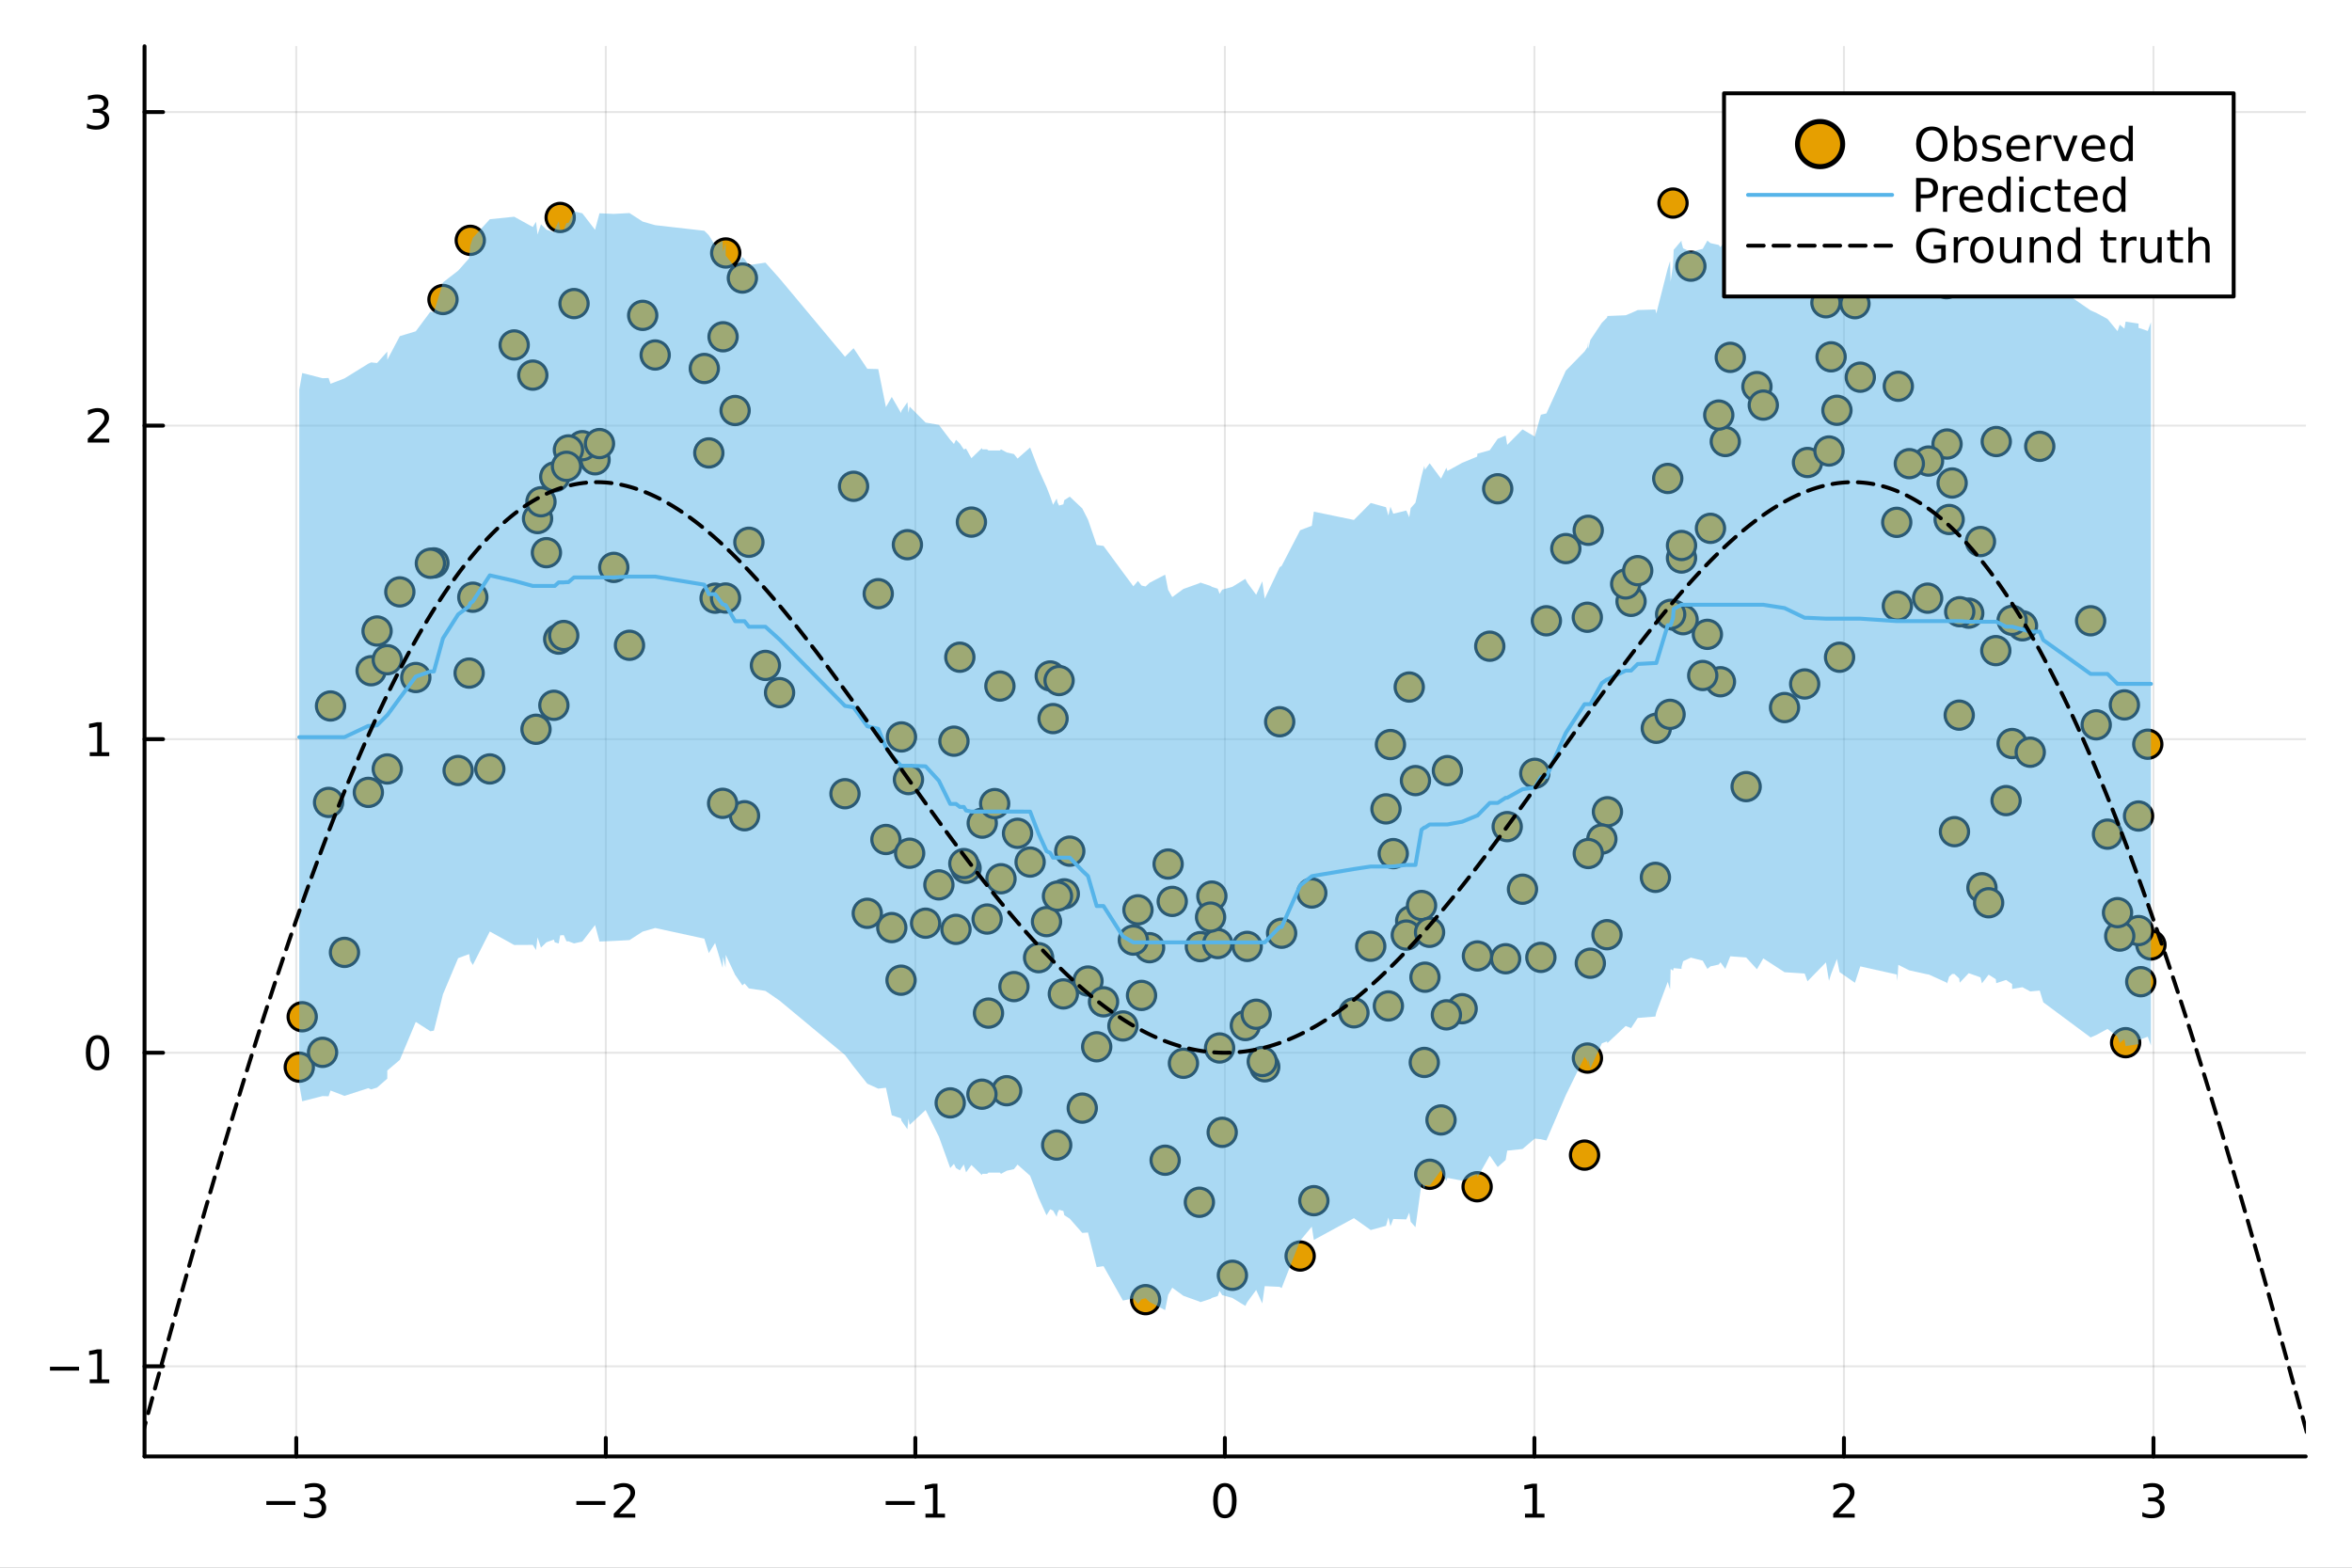 <?xml version="1.0" encoding="utf-8"?>
<svg xmlns="http://www.w3.org/2000/svg" xmlns:xlink="http://www.w3.org/1999/xlink" width="600" height="400" viewBox="0 0 2400 1600">
<rect x="0" y="0" width="2400" height="1600" fill="#808080" stroke="none"/>
<defs>
  <clipPath id="clip260">
    <rect x="0" y="0" width="2400" height="1600"/>
  </clipPath>
</defs>
<path clip-path="url(#clip260)" d="
M0 1600 L2400 1600 L2400 0 L0 0  Z
  " fill="#ffffff" fill-rule="evenodd" fill-opacity="1"/>
<defs>
  <clipPath id="clip261">
    <rect x="480" y="0" width="1681" height="1600"/>
  </clipPath>
</defs>
<path clip-path="url(#clip260)" d="
M147.478 1486.45 L2352.76 1486.45 L2352.76 47.244 L147.478 47.244  Z
  " fill="#ffffff" fill-rule="evenodd" fill-opacity="1"/>
<defs>
  <clipPath id="clip262">
    <rect x="147" y="47" width="2206" height="1440"/>
  </clipPath>
</defs>
<polyline clip-path="url(#clip262)" style="stroke:#000000; stroke-linecap:round; stroke-linejoin:round; stroke-width:2; stroke-opacity:0.1; fill:none" points="
  302.317,1486.45 302.317,47.244 
  "/>
<polyline clip-path="url(#clip262)" style="stroke:#000000; stroke-linecap:round; stroke-linejoin:round; stroke-width:2; stroke-opacity:0.1; fill:none" points="
  618.169,1486.45 618.169,47.244 
  "/>
<polyline clip-path="url(#clip262)" style="stroke:#000000; stroke-linecap:round; stroke-linejoin:round; stroke-width:2; stroke-opacity:0.1; fill:none" points="
  934.021,1486.45 934.021,47.244 
  "/>
<polyline clip-path="url(#clip262)" style="stroke:#000000; stroke-linecap:round; stroke-linejoin:round; stroke-width:2; stroke-opacity:0.1; fill:none" points="
  1249.87,1486.45 1249.87,47.244 
  "/>
<polyline clip-path="url(#clip262)" style="stroke:#000000; stroke-linecap:round; stroke-linejoin:round; stroke-width:2; stroke-opacity:0.1; fill:none" points="
  1565.72,1486.45 1565.72,47.244 
  "/>
<polyline clip-path="url(#clip262)" style="stroke:#000000; stroke-linecap:round; stroke-linejoin:round; stroke-width:2; stroke-opacity:0.1; fill:none" points="
  1881.58,1486.45 1881.58,47.244 
  "/>
<polyline clip-path="url(#clip262)" style="stroke:#000000; stroke-linecap:round; stroke-linejoin:round; stroke-width:2; stroke-opacity:0.1; fill:none" points="
  2197.43,1486.45 2197.43,47.244 
  "/>
<polyline clip-path="url(#clip260)" style="stroke:#000000; stroke-linecap:round; stroke-linejoin:round; stroke-width:4; stroke-opacity:1; fill:none" points="
  147.478,1486.45 2352.76,1486.45 
  "/>
<polyline clip-path="url(#clip260)" style="stroke:#000000; stroke-linecap:round; stroke-linejoin:round; stroke-width:4; stroke-opacity:1; fill:none" points="
  302.317,1486.45 302.317,1467.55 
  "/>
<polyline clip-path="url(#clip260)" style="stroke:#000000; stroke-linecap:round; stroke-linejoin:round; stroke-width:4; stroke-opacity:1; fill:none" points="
  618.169,1486.45 618.169,1467.55 
  "/>
<polyline clip-path="url(#clip260)" style="stroke:#000000; stroke-linecap:round; stroke-linejoin:round; stroke-width:4; stroke-opacity:1; fill:none" points="
  934.021,1486.45 934.021,1467.55 
  "/>
<polyline clip-path="url(#clip260)" style="stroke:#000000; stroke-linecap:round; stroke-linejoin:round; stroke-width:4; stroke-opacity:1; fill:none" points="
  1249.87,1486.45 1249.87,1467.55 
  "/>
<polyline clip-path="url(#clip260)" style="stroke:#000000; stroke-linecap:round; stroke-linejoin:round; stroke-width:4; stroke-opacity:1; fill:none" points="
  1565.72,1486.45 1565.72,1467.55 
  "/>
<polyline clip-path="url(#clip260)" style="stroke:#000000; stroke-linecap:round; stroke-linejoin:round; stroke-width:4; stroke-opacity:1; fill:none" points="
  1881.58,1486.45 1881.58,1467.55 
  "/>
<polyline clip-path="url(#clip260)" style="stroke:#000000; stroke-linecap:round; stroke-linejoin:round; stroke-width:4; stroke-opacity:1; fill:none" points="
  2197.43,1486.45 2197.43,1467.55 
  "/>
<path clip-path="url(#clip260)" d="M271.785 1532.02 L301.461 1532.02 L301.461 1535.95 L271.785 1535.95 L271.785 1532.02 Z" fill="#000000" fill-rule="evenodd" fill-opacity="1" /><path clip-path="url(#clip260)" d="M325.72 1530.21 Q329.077 1530.93 330.952 1533.2 Q332.85 1535.47 332.85 1538.8 Q332.85 1543.92 329.331 1546.72 Q325.813 1549.52 319.331 1549.52 Q317.155 1549.52 314.841 1549.08 Q312.549 1548.66 310.095 1547.81 L310.095 1543.29 Q312.04 1544.43 314.354 1545.01 Q316.669 1545.58 319.192 1545.58 Q323.591 1545.58 325.882 1543.85 Q328.197 1542.11 328.197 1538.8 Q328.197 1535.75 326.044 1534.03 Q323.915 1532.3 320.095 1532.3 L316.067 1532.3 L316.067 1528.45 L320.28 1528.45 Q323.729 1528.45 325.558 1527.09 Q327.387 1525.7 327.387 1523.11 Q327.387 1520.45 325.489 1519.03 Q323.614 1517.6 320.095 1517.6 Q318.174 1517.6 315.975 1518.01 Q313.776 1518.43 311.137 1519.31 L311.137 1515.14 Q313.799 1514.4 316.114 1514.03 Q318.452 1513.66 320.512 1513.66 Q325.836 1513.66 328.938 1516.09 Q332.04 1518.5 332.04 1522.62 Q332.04 1525.49 330.396 1527.48 Q328.753 1529.45 325.72 1530.21 Z" fill="#000000" fill-rule="evenodd" fill-opacity="1" /><path clip-path="url(#clip260)" d="M588.111 1532.02 L617.787 1532.02 L617.787 1535.95 L588.111 1535.95 L588.111 1532.02 Z" fill="#000000" fill-rule="evenodd" fill-opacity="1" /><path clip-path="url(#clip260)" d="M631.907 1544.91 L648.227 1544.91 L648.227 1548.85 L626.282 1548.85 L626.282 1544.91 Q628.944 1542.16 633.528 1537.53 Q638.134 1532.88 639.315 1531.53 Q641.56 1529.01 642.44 1527.27 Q643.343 1525.51 643.343 1523.82 Q643.343 1521.07 641.398 1519.33 Q639.477 1517.6 636.375 1517.6 Q634.176 1517.6 631.722 1518.36 Q629.292 1519.13 626.514 1520.68 L626.514 1515.95 Q629.338 1514.82 631.792 1514.24 Q634.245 1513.66 636.282 1513.66 Q641.653 1513.66 644.847 1516.35 Q648.042 1519.03 648.042 1523.52 Q648.042 1525.65 647.231 1527.57 Q646.444 1529.47 644.338 1532.07 Q643.759 1532.74 640.657 1535.95 Q637.555 1539.15 631.907 1544.91 Z" fill="#000000" fill-rule="evenodd" fill-opacity="1" /><path clip-path="url(#clip260)" d="M903.778 1532.02 L933.453 1532.02 L933.453 1535.95 L903.778 1535.95 L903.778 1532.02 Z" fill="#000000" fill-rule="evenodd" fill-opacity="1" /><path clip-path="url(#clip260)" d="M944.356 1544.91 L951.995 1544.91 L951.995 1518.55 L943.685 1520.21 L943.685 1515.95 L951.949 1514.29 L956.625 1514.29 L956.625 1544.91 L964.263 1544.91 L964.263 1548.85 L944.356 1548.85 L944.356 1544.91 Z" fill="#000000" fill-rule="evenodd" fill-opacity="1" /><path clip-path="url(#clip260)" d="M1249.87 1517.37 Q1246.26 1517.37 1244.43 1520.93 Q1242.63 1524.47 1242.63 1531.6 Q1242.63 1538.71 1244.43 1542.27 Q1246.26 1545.82 1249.87 1545.82 Q1253.51 1545.82 1255.31 1542.27 Q1257.14 1538.71 1257.14 1531.6 Q1257.14 1524.47 1255.31 1520.93 Q1253.51 1517.37 1249.87 1517.37 M1249.87 1513.66 Q1255.68 1513.66 1258.74 1518.27 Q1261.82 1522.85 1261.82 1531.6 Q1261.82 1540.33 1258.74 1544.94 Q1255.68 1549.52 1249.87 1549.52 Q1244.06 1549.52 1240.98 1544.94 Q1237.93 1540.33 1237.93 1531.6 Q1237.93 1522.85 1240.98 1518.27 Q1244.06 1513.66 1249.87 1513.66 Z" fill="#000000" fill-rule="evenodd" fill-opacity="1" /><path clip-path="url(#clip260)" d="M1556.11 1544.91 L1563.74 1544.91 L1563.74 1518.55 L1555.43 1520.21 L1555.43 1515.95 L1563.7 1514.29 L1568.37 1514.29 L1568.37 1544.91 L1576.01 1544.91 L1576.01 1548.85 L1556.11 1548.85 L1556.11 1544.91 Z" fill="#000000" fill-rule="evenodd" fill-opacity="1" /><path clip-path="url(#clip260)" d="M1876.23 1544.91 L1892.55 1544.91 L1892.55 1548.85 L1870.6 1548.85 L1870.6 1544.91 Q1873.27 1542.16 1877.85 1537.53 Q1882.45 1532.88 1883.64 1531.53 Q1885.88 1529.01 1886.76 1527.27 Q1887.66 1525.51 1887.66 1523.82 Q1887.66 1521.07 1885.72 1519.33 Q1883.8 1517.6 1880.7 1517.6 Q1878.5 1517.6 1876.04 1518.36 Q1873.61 1519.13 1870.83 1520.68 L1870.83 1515.95 Q1873.66 1514.82 1876.11 1514.24 Q1878.57 1513.66 1880.6 1513.66 Q1885.97 1513.66 1889.17 1516.35 Q1892.36 1519.03 1892.36 1523.52 Q1892.36 1525.65 1891.55 1527.57 Q1890.77 1529.47 1888.66 1532.07 Q1888.08 1532.74 1884.98 1535.95 Q1881.88 1539.15 1876.23 1544.91 Z" fill="#000000" fill-rule="evenodd" fill-opacity="1" /><path clip-path="url(#clip260)" d="M2201.67 1530.21 Q2205.03 1530.93 2206.91 1533.2 Q2208.8 1535.47 2208.8 1538.8 Q2208.8 1543.92 2205.29 1546.72 Q2201.77 1549.52 2195.29 1549.52 Q2193.11 1549.52 2190.79 1549.08 Q2188.5 1548.66 2186.05 1547.81 L2186.05 1543.29 Q2187.99 1544.43 2190.31 1545.01 Q2192.62 1545.58 2195.15 1545.58 Q2199.54 1545.58 2201.84 1543.85 Q2204.15 1542.11 2204.15 1538.8 Q2204.15 1535.75 2202 1534.03 Q2199.87 1532.3 2196.05 1532.3 L2192.02 1532.3 L2192.02 1528.45 L2196.23 1528.45 Q2199.68 1528.45 2201.51 1527.09 Q2203.34 1525.7 2203.34 1523.11 Q2203.34 1520.45 2201.44 1519.03 Q2199.57 1517.6 2196.05 1517.6 Q2194.13 1517.6 2191.93 1518.01 Q2189.73 1518.43 2187.09 1519.31 L2187.09 1515.14 Q2189.75 1514.4 2192.07 1514.03 Q2194.41 1513.66 2196.47 1513.66 Q2201.79 1513.66 2204.89 1516.09 Q2207.99 1518.5 2207.99 1522.62 Q2207.99 1525.49 2206.35 1527.48 Q2204.71 1529.45 2201.67 1530.21 Z" fill="#000000" fill-rule="evenodd" fill-opacity="1" /><polyline clip-path="url(#clip262)" style="stroke:#000000; stroke-linecap:round; stroke-linejoin:round; stroke-width:2; stroke-opacity:0.1; fill:none" points="
  147.478,1394.46 2352.76,1394.46 
  "/>
<polyline clip-path="url(#clip262)" style="stroke:#000000; stroke-linecap:round; stroke-linejoin:round; stroke-width:2; stroke-opacity:0.1; fill:none" points="
  147.478,1074.44 2352.76,1074.44 
  "/>
<polyline clip-path="url(#clip262)" style="stroke:#000000; stroke-linecap:round; stroke-linejoin:round; stroke-width:2; stroke-opacity:0.1; fill:none" points="
  147.478,754.414 2352.76,754.414 
  "/>
<polyline clip-path="url(#clip262)" style="stroke:#000000; stroke-linecap:round; stroke-linejoin:round; stroke-width:2; stroke-opacity:0.1; fill:none" points="
  147.478,434.391 2352.76,434.391 
  "/>
<polyline clip-path="url(#clip262)" style="stroke:#000000; stroke-linecap:round; stroke-linejoin:round; stroke-width:2; stroke-opacity:0.1; fill:none" points="
  147.478,114.368 2352.76,114.368 
  "/>
<polyline clip-path="url(#clip260)" style="stroke:#000000; stroke-linecap:round; stroke-linejoin:round; stroke-width:4; stroke-opacity:1; fill:none" points="
  147.478,1486.45 147.478,47.244 
  "/>
<polyline clip-path="url(#clip260)" style="stroke:#000000; stroke-linecap:round; stroke-linejoin:round; stroke-width:4; stroke-opacity:1; fill:none" points="
  147.478,1394.46 166.376,1394.46 
  "/>
<polyline clip-path="url(#clip260)" style="stroke:#000000; stroke-linecap:round; stroke-linejoin:round; stroke-width:4; stroke-opacity:1; fill:none" points="
  147.478,1074.44 166.376,1074.44 
  "/>
<polyline clip-path="url(#clip260)" style="stroke:#000000; stroke-linecap:round; stroke-linejoin:round; stroke-width:4; stroke-opacity:1; fill:none" points="
  147.478,754.414 166.376,754.414 
  "/>
<polyline clip-path="url(#clip260)" style="stroke:#000000; stroke-linecap:round; stroke-linejoin:round; stroke-width:4; stroke-opacity:1; fill:none" points="
  147.478,434.391 166.376,434.391 
  "/>
<polyline clip-path="url(#clip260)" style="stroke:#000000; stroke-linecap:round; stroke-linejoin:round; stroke-width:4; stroke-opacity:1; fill:none" points="
  147.478,114.368 166.376,114.368 
  "/>
<path clip-path="url(#clip260)" d="M50.992 1394.91 L80.668 1394.91 L80.668 1398.85 L50.992 1398.85 L50.992 1394.91 Z" fill="#000000" fill-rule="evenodd" fill-opacity="1" /><path clip-path="url(#clip260)" d="M91.571 1407.81 L99.21 1407.81 L99.21 1381.44 L90.899 1383.11 L90.899 1378.85 L99.163 1377.18 L103.839 1377.18 L103.839 1407.81 L111.478 1407.81 L111.478 1411.74 L91.571 1411.74 L91.571 1407.81 Z" fill="#000000" fill-rule="evenodd" fill-opacity="1" /><path clip-path="url(#clip260)" d="M99.534 1060.24 Q95.922 1060.24 94.094 1063.8 Q92.288 1067.34 92.288 1074.47 Q92.288 1081.58 94.094 1085.14 Q95.922 1088.68 99.534 1088.68 Q103.168 1088.68 104.973 1085.14 Q106.802 1081.58 106.802 1074.47 Q106.802 1067.34 104.973 1063.8 Q103.168 1060.24 99.534 1060.24 M99.534 1056.53 Q105.344 1056.53 108.399 1061.14 Q111.478 1065.72 111.478 1074.47 Q111.478 1083.2 108.399 1087.81 Q105.344 1092.39 99.534 1092.39 Q93.723 1092.39 90.645 1087.81 Q87.589 1083.2 87.589 1074.47 Q87.589 1065.72 90.645 1061.14 Q93.723 1056.53 99.534 1056.53 Z" fill="#000000" fill-rule="evenodd" fill-opacity="1" /><path clip-path="url(#clip260)" d="M91.571 767.759 L99.21 767.759 L99.21 741.394 L90.899 743.06 L90.899 738.801 L99.163 737.134 L103.839 737.134 L103.839 767.759 L111.478 767.759 L111.478 771.694 L91.571 771.694 L91.571 767.759 Z" fill="#000000" fill-rule="evenodd" fill-opacity="1" /><path clip-path="url(#clip260)" d="M95.159 447.736 L111.478 447.736 L111.478 451.671 L89.534 451.671 L89.534 447.736 Q92.196 444.982 96.779 440.352 Q101.385 435.699 102.566 434.357 Q104.811 431.833 105.691 430.097 Q106.594 428.338 106.594 426.648 Q106.594 423.894 104.649 422.158 Q102.728 420.421 99.626 420.421 Q97.427 420.421 94.973 421.185 Q92.543 421.949 89.765 423.5 L89.765 418.778 Q92.589 417.644 95.043 417.065 Q97.496 416.486 99.534 416.486 Q104.904 416.486 108.098 419.171 Q111.293 421.857 111.293 426.347 Q111.293 428.477 110.483 430.398 Q109.696 432.296 107.589 434.889 Q107.01 435.56 103.909 438.778 Q100.807 441.972 95.159 447.736 Z" fill="#000000" fill-rule="evenodd" fill-opacity="1" /><path clip-path="url(#clip260)" d="M104.348 113.014 Q107.705 113.732 109.58 116 Q111.478 118.269 111.478 121.602 Q111.478 126.718 107.959 129.519 Q104.441 132.32 97.96 132.32 Q95.784 132.32 93.469 131.88 Q91.177 131.463 88.723 130.607 L88.723 126.093 Q90.668 127.227 92.983 127.806 Q95.297 128.384 97.821 128.384 Q102.219 128.384 104.51 126.648 Q106.825 124.912 106.825 121.602 Q106.825 118.547 104.672 116.834 Q102.543 115.097 98.723 115.097 L94.696 115.097 L94.696 111.255 L98.909 111.255 Q102.358 111.255 104.186 109.889 Q106.015 108.5 106.015 105.908 Q106.015 103.246 104.117 101.834 Q102.242 100.398 98.723 100.398 Q96.802 100.398 94.603 100.815 Q92.404 101.232 89.765 102.111 L89.765 97.945 Q92.427 97.204 94.742 96.834 Q97.08 96.463 99.14 96.463 Q104.464 96.463 107.566 98.894 Q110.668 101.301 110.668 105.422 Q110.668 108.292 109.024 110.283 Q107.381 112.25 104.348 113.014 Z" fill="#000000" fill-rule="evenodd" fill-opacity="1" /><circle clip-path="url(#clip262)" cx="479.872" cy="245.292" r="14.4" fill="#e69f00" fill-rule="evenodd" fill-opacity="1" stroke="#000000" stroke-opacity="1" stroke-width="3.2"/>
<circle clip-path="url(#clip262)" cx="1247.15" cy="1155.65" r="14.4" fill="#e69f00" fill-rule="evenodd" fill-opacity="1" stroke="#000000" stroke-opacity="1" stroke-width="3.2"/>
<circle clip-path="url(#clip262)" cx="1844.38" cy="472.04" r="14.4" fill="#e69f00" fill-rule="evenodd" fill-opacity="1" stroke="#000000" stroke-opacity="1" stroke-width="3.2"/>
<circle clip-path="url(#clip262)" cx="1008.66" cy="1033.99" r="14.4" fill="#e69f00" fill-rule="evenodd" fill-opacity="1" stroke="#000000" stroke-opacity="1" stroke-width="3.2"/>
<circle clip-path="url(#clip262)" cx="1381.56" cy="1033.69" r="14.4" fill="#e69f00" fill-rule="evenodd" fill-opacity="1" stroke="#000000" stroke-opacity="1" stroke-width="3.2"/>
<circle clip-path="url(#clip262)" cx="1707.15" cy="207.256" r="14.4" fill="#e69f00" fill-rule="evenodd" fill-opacity="1" stroke="#000000" stroke-opacity="1" stroke-width="3.2"/>
<circle clip-path="url(#clip262)" cx="1994.35" cy="848.804" r="14.4" fill="#e69f00" fill-rule="evenodd" fill-opacity="1" stroke="#000000" stroke-opacity="1" stroke-width="3.2"/>
<circle clip-path="url(#clip262)" cx="1745.38" cy="539.222" r="14.4" fill="#e69f00" fill-rule="evenodd" fill-opacity="1" stroke="#000000" stroke-opacity="1" stroke-width="3.2"/>
<circle clip-path="url(#clip262)" cx="1999.21" cy="729.88" r="14.4" fill="#e69f00" fill-rule="evenodd" fill-opacity="1" stroke="#000000" stroke-opacity="1" stroke-width="3.2"/>
<circle clip-path="url(#clip262)" cx="1755.55" cy="695.796" r="14.4" fill="#e69f00" fill-rule="evenodd" fill-opacity="1" stroke="#000000" stroke-opacity="1" stroke-width="3.2"/>
<circle clip-path="url(#clip262)" cx="1616.89" cy="1178.92" r="14.4" fill="#e69f00" fill-rule="evenodd" fill-opacity="1" stroke="#000000" stroke-opacity="1" stroke-width="3.2"/>
<circle clip-path="url(#clip262)" cx="919.443" cy="1000.4" r="14.4" fill="#e69f00" fill-rule="evenodd" fill-opacity="1" stroke="#000000" stroke-opacity="1" stroke-width="3.2"/>
<circle clip-path="url(#clip262)" cx="1528.27" cy="498.852" r="14.4" fill="#e69f00" fill-rule="evenodd" fill-opacity="1" stroke="#000000" stroke-opacity="1" stroke-width="3.2"/>
<circle clip-path="url(#clip262)" cx="1877.11" cy="670.778" r="14.4" fill="#e69f00" fill-rule="evenodd" fill-opacity="1" stroke="#000000" stroke-opacity="1" stroke-width="3.2"/>
<circle clip-path="url(#clip262)" cx="991.236" cy="532.854" r="14.4" fill="#e69f00" fill-rule="evenodd" fill-opacity="1" stroke="#000000" stroke-opacity="1" stroke-width="3.2"/>
<circle clip-path="url(#clip262)" cx="1416.71" cy="1026.67" r="14.4" fill="#e69f00" fill-rule="evenodd" fill-opacity="1" stroke="#000000" stroke-opacity="1" stroke-width="3.2"/>
<circle clip-path="url(#clip262)" cx="305.404" cy="1089.17" r="14.4" fill="#e69f00" fill-rule="evenodd" fill-opacity="1" stroke="#000000" stroke-opacity="1" stroke-width="3.2"/>
<circle clip-path="url(#clip262)" cx="1067.88" cy="940.608" r="14.4" fill="#e69f00" fill-rule="evenodd" fill-opacity="1" stroke="#000000" stroke-opacity="1" stroke-width="3.2"/>
<circle clip-path="url(#clip262)" cx="723.285" cy="462.257" r="14.4" fill="#e69f00" fill-rule="evenodd" fill-opacity="1" stroke="#000000" stroke-opacity="1" stroke-width="3.2"/>
<circle clip-path="url(#clip262)" cx="1760.51" cy="450.616" r="14.4" fill="#e69f00" fill-rule="evenodd" fill-opacity="1" stroke="#000000" stroke-opacity="1" stroke-width="3.2"/>
<circle clip-path="url(#clip262)" cx="1491.99" cy="1029.49" r="14.4" fill="#e69f00" fill-rule="evenodd" fill-opacity="1" stroke="#000000" stroke-opacity="1" stroke-width="3.2"/>
<circle clip-path="url(#clip262)" cx="1161.19" cy="928.588" r="14.4" fill="#e69f00" fill-rule="evenodd" fill-opacity="1" stroke="#000000" stroke-opacity="1" stroke-width="3.2"/>
<circle clip-path="url(#clip262)" cx="2150.51" cy="851.342" r="14.4" fill="#e69f00" fill-rule="evenodd" fill-opacity="1" stroke="#000000" stroke-opacity="1" stroke-width="3.2"/>
<circle clip-path="url(#clip262)" cx="1173.04" cy="967.228" r="14.4" fill="#e69f00" fill-rule="evenodd" fill-opacity="1" stroke="#000000" stroke-opacity="1" stroke-width="3.2"/>
<circle clip-path="url(#clip262)" cx="759.743" cy="832.549" r="14.4" fill="#e69f00" fill-rule="evenodd" fill-opacity="1" stroke="#000000" stroke-opacity="1" stroke-width="3.2"/>
<circle clip-path="url(#clip262)" cx="1110.19" cy="1001.26" r="14.4" fill="#e69f00" fill-rule="evenodd" fill-opacity="1" stroke="#000000" stroke-opacity="1" stroke-width="3.2"/>
<circle clip-path="url(#clip262)" cx="1439.49" cy="939.876" r="14.4" fill="#e69f00" fill-rule="evenodd" fill-opacity="1" stroke="#000000" stroke-opacity="1" stroke-width="3.2"/>
<circle clip-path="url(#clip262)" cx="909.979" cy="946.712" r="14.4" fill="#e69f00" fill-rule="evenodd" fill-opacity="1" stroke="#000000" stroke-opacity="1" stroke-width="3.2"/>
<circle clip-path="url(#clip262)" cx="1435" cy="954.363" r="14.4" fill="#e69f00" fill-rule="evenodd" fill-opacity="1" stroke="#000000" stroke-opacity="1" stroke-width="3.2"/>
<circle clip-path="url(#clip262)" cx="442.745" cy="574.516" r="14.4" fill="#e69f00" fill-rule="evenodd" fill-opacity="1" stroke="#000000" stroke-opacity="1" stroke-width="3.2"/>
<circle clip-path="url(#clip262)" cx="1664.35" cy="613.745" r="14.4" fill="#e69f00" fill-rule="evenodd" fill-opacity="1" stroke="#000000" stroke-opacity="1" stroke-width="3.2"/>
<circle clip-path="url(#clip262)" cx="2194.83" cy="964.445" r="14.4" fill="#e69f00" fill-rule="evenodd" fill-opacity="1" stroke="#000000" stroke-opacity="1" stroke-width="3.2"/>
<circle clip-path="url(#clip262)" cx="1027.24" cy="1113.19" r="14.4" fill="#e69f00" fill-rule="evenodd" fill-opacity="1" stroke="#000000" stroke-opacity="1" stroke-width="3.2"/>
<circle clip-path="url(#clip262)" cx="1002.3" cy="840.092" r="14.4" fill="#e69f00" fill-rule="evenodd" fill-opacity="1" stroke="#000000" stroke-opacity="1" stroke-width="3.2"/>
<circle clip-path="url(#clip262)" cx="884.978" cy="932.135" r="14.4" fill="#e69f00" fill-rule="evenodd" fill-opacity="1" stroke="#000000" stroke-opacity="1" stroke-width="3.2"/>
<circle clip-path="url(#clip262)" cx="1156.48" cy="959.471" r="14.4" fill="#e69f00" fill-rule="evenodd" fill-opacity="1" stroke="#000000" stroke-opacity="1" stroke-width="3.2"/>
<circle clip-path="url(#clip262)" cx="737.396" cy="819.898" r="14.4" fill="#e69f00" fill-rule="evenodd" fill-opacity="1" stroke="#000000" stroke-opacity="1" stroke-width="3.2"/>
<circle clip-path="url(#clip262)" cx="1168.98" cy="1326.44" r="14.4" fill="#e69f00" fill-rule="evenodd" fill-opacity="1" stroke="#000000" stroke-opacity="1" stroke-width="3.2"/>
<circle clip-path="url(#clip262)" cx="1725.37" cy="271.645" r="14.4" fill="#e69f00" fill-rule="evenodd" fill-opacity="1" stroke="#000000" stroke-opacity="1" stroke-width="3.2"/>
<circle clip-path="url(#clip262)" cx="1715.82" cy="569.528" r="14.4" fill="#e69f00" fill-rule="evenodd" fill-opacity="1" stroke="#000000" stroke-opacity="1" stroke-width="3.2"/>
<circle clip-path="url(#clip262)" cx="378.72" cy="684.56" r="14.4" fill="#e69f00" fill-rule="evenodd" fill-opacity="1" stroke="#000000" stroke-opacity="1" stroke-width="3.2"/>
<circle clip-path="url(#clip262)" cx="757.535" cy="283.765" r="14.4" fill="#e69f00" fill-rule="evenodd" fill-opacity="1" stroke="#000000" stroke-opacity="1" stroke-width="3.2"/>
<circle clip-path="url(#clip262)" cx="1507.27" cy="1211.21" r="14.4" fill="#e69f00" fill-rule="evenodd" fill-opacity="1" stroke="#000000" stroke-opacity="1" stroke-width="3.2"/>
<circle clip-path="url(#clip262)" cx="2133.3" cy="633.571" r="14.4" fill="#e69f00" fill-rule="evenodd" fill-opacity="1" stroke="#000000" stroke-opacity="1" stroke-width="3.2"/>
<circle clip-path="url(#clip262)" cx="1553.56" cy="907.529" r="14.4" fill="#e69f00" fill-rule="evenodd" fill-opacity="1" stroke="#000000" stroke-opacity="1" stroke-width="3.2"/>
<circle clip-path="url(#clip262)" cx="1765.59" cy="364.726" r="14.4" fill="#e69f00" fill-rule="evenodd" fill-opacity="1" stroke="#000000" stroke-opacity="1" stroke-width="3.2"/>
<circle clip-path="url(#clip262)" cx="2191.6" cy="759.562" r="14.4" fill="#e69f00" fill-rule="evenodd" fill-opacity="1" stroke="#000000" stroke-opacity="1" stroke-width="3.2"/>
<circle clip-path="url(#clip262)" cx="607.213" cy="469.272" r="14.4" fill="#e69f00" fill-rule="evenodd" fill-opacity="1" stroke="#000000" stroke-opacity="1" stroke-width="3.2"/>
<circle clip-path="url(#clip262)" cx="1071.68" cy="689.879" r="14.4" fill="#e69f00" fill-rule="evenodd" fill-opacity="1" stroke="#000000" stroke-opacity="1" stroke-width="3.2"/>
<circle clip-path="url(#clip262)" cx="975.496" cy="948.514" r="14.4" fill="#e69f00" fill-rule="evenodd" fill-opacity="1" stroke="#000000" stroke-opacity="1" stroke-width="3.2"/>
<circle clip-path="url(#clip262)" cx="1196.18" cy="919.973" r="14.4" fill="#e69f00" fill-rule="evenodd" fill-opacity="1" stroke="#000000" stroke-opacity="1" stroke-width="3.2"/>
<circle clip-path="url(#clip262)" cx="1937.06" cy="394.221" r="14.4" fill="#e69f00" fill-rule="evenodd" fill-opacity="1" stroke="#000000" stroke-opacity="1" stroke-width="3.2"/>
<circle clip-path="url(#clip262)" cx="2022.39" cy="906.039" r="14.4" fill="#e69f00" fill-rule="evenodd" fill-opacity="1" stroke="#000000" stroke-opacity="1" stroke-width="3.2"/>
<circle clip-path="url(#clip262)" cx="1290.55" cy="1088.79" r="14.4" fill="#e69f00" fill-rule="evenodd" fill-opacity="1" stroke="#000000" stroke-opacity="1" stroke-width="3.2"/>
<circle clip-path="url(#clip262)" cx="566.076" cy="486.63" r="14.4" fill="#e69f00" fill-rule="evenodd" fill-opacity="1" stroke="#000000" stroke-opacity="1" stroke-width="3.2"/>
<circle clip-path="url(#clip262)" cx="1639.79" cy="953.964" r="14.4" fill="#e69f00" fill-rule="evenodd" fill-opacity="1" stroke="#000000" stroke-opacity="1" stroke-width="3.2"/>
<circle clip-path="url(#clip262)" cx="1001.98" cy="1116.75" r="14.4" fill="#e69f00" fill-rule="evenodd" fill-opacity="1" stroke="#000000" stroke-opacity="1" stroke-width="3.2"/>
<circle clip-path="url(#clip262)" cx="729.697" cy="610.501" r="14.4" fill="#e69f00" fill-rule="evenodd" fill-opacity="1" stroke="#000000" stroke-opacity="1" stroke-width="3.2"/>
<circle clip-path="url(#clip262)" cx="985.777" cy="886.195" r="14.4" fill="#e69f00" fill-rule="evenodd" fill-opacity="1" stroke="#000000" stroke-opacity="1" stroke-width="3.2"/>
<circle clip-path="url(#clip262)" cx="1536.35" cy="978.516" r="14.4" fill="#e69f00" fill-rule="evenodd" fill-opacity="1" stroke="#000000" stroke-opacity="1" stroke-width="3.2"/>
<circle clip-path="url(#clip262)" cx="1038.3" cy="850.491" r="14.4" fill="#e69f00" fill-rule="evenodd" fill-opacity="1" stroke="#000000" stroke-opacity="1" stroke-width="3.2"/>
<circle clip-path="url(#clip262)" cx="2184.45" cy="1001.92" r="14.4" fill="#e69f00" fill-rule="evenodd" fill-opacity="1" stroke="#000000" stroke-opacity="1" stroke-width="3.2"/>
<circle clip-path="url(#clip262)" cx="1450.56" cy="924.153" r="14.4" fill="#e69f00" fill-rule="evenodd" fill-opacity="1" stroke="#000000" stroke-opacity="1" stroke-width="3.2"/>
<circle clip-path="url(#clip262)" cx="1742.23" cy="647.421" r="14.4" fill="#e69f00" fill-rule="evenodd" fill-opacity="1" stroke="#000000" stroke-opacity="1" stroke-width="3.2"/>
<circle clip-path="url(#clip262)" cx="1078.26" cy="1168.68" r="14.4" fill="#e69f00" fill-rule="evenodd" fill-opacity="1" stroke="#000000" stroke-opacity="1" stroke-width="3.2"/>
<circle clip-path="url(#clip262)" cx="1051.14" cy="879.822" r="14.4" fill="#e69f00" fill-rule="evenodd" fill-opacity="1" stroke="#000000" stroke-opacity="1" stroke-width="3.2"/>
<circle clip-path="url(#clip262)" cx="308.378" cy="1037.71" r="14.4" fill="#e69f00" fill-rule="evenodd" fill-opacity="1" stroke="#000000" stroke-opacity="1" stroke-width="3.2"/>
<circle clip-path="url(#clip262)" cx="862.221" cy="810.077" r="14.4" fill="#e69f00" fill-rule="evenodd" fill-opacity="1" stroke="#000000" stroke-opacity="1" stroke-width="3.2"/>
<circle clip-path="url(#clip262)" cx="1188.93" cy="1184.13" r="14.4" fill="#e69f00" fill-rule="evenodd" fill-opacity="1" stroke="#000000" stroke-opacity="1" stroke-width="3.2"/>
<circle clip-path="url(#clip262)" cx="2085" cy="234.032" r="14.4" fill="#e69f00" fill-rule="evenodd" fill-opacity="1" stroke="#000000" stroke-opacity="1" stroke-width="3.2"/>
<circle clip-path="url(#clip262)" cx="1191.97" cy="881.847" r="14.4" fill="#e69f00" fill-rule="evenodd" fill-opacity="1" stroke="#000000" stroke-opacity="1" stroke-width="3.2"/>
<circle clip-path="url(#clip262)" cx="896.16" cy="605.923" r="14.4" fill="#e69f00" fill-rule="evenodd" fill-opacity="1" stroke="#000000" stroke-opacity="1" stroke-width="3.2"/>
<circle clip-path="url(#clip262)" cx="571.612" cy="221.954" r="14.4" fill="#e69f00" fill-rule="evenodd" fill-opacity="1" stroke="#000000" stroke-opacity="1" stroke-width="3.2"/>
<circle clip-path="url(#clip262)" cx="919.872" cy="752.11" r="14.4" fill="#e69f00" fill-rule="evenodd" fill-opacity="1" stroke="#000000" stroke-opacity="1" stroke-width="3.2"/>
<circle clip-path="url(#clip262)" cx="1458.74" cy="951.515" r="14.4" fill="#e69f00" fill-rule="evenodd" fill-opacity="1" stroke="#000000" stroke-opacity="1" stroke-width="3.2"/>
<circle clip-path="url(#clip262)" cx="1781.79" cy="802.837" r="14.4" fill="#e69f00" fill-rule="evenodd" fill-opacity="1" stroke="#000000" stroke-opacity="1" stroke-width="3.2"/>
<circle clip-path="url(#clip262)" cx="1986.24" cy="289.506" r="14.4" fill="#e69f00" fill-rule="evenodd" fill-opacity="1" stroke="#000000" stroke-opacity="1" stroke-width="3.2"/>
<circle clip-path="url(#clip262)" cx="594.186" cy="454.886" r="14.4" fill="#e69f00" fill-rule="evenodd" fill-opacity="1" stroke="#000000" stroke-opacity="1" stroke-width="3.2"/>
<circle clip-path="url(#clip262)" cx="546.948" cy="744.31" r="14.4" fill="#e69f00" fill-rule="evenodd" fill-opacity="1" stroke="#000000" stroke-opacity="1" stroke-width="3.2"/>
<circle clip-path="url(#clip262)" cx="548.533" cy="529.257" r="14.4" fill="#e69f00" fill-rule="evenodd" fill-opacity="1" stroke="#000000" stroke-opacity="1" stroke-width="3.2"/>
<circle clip-path="url(#clip262)" cx="552.003" cy="512.116" r="14.4" fill="#e69f00" fill-rule="evenodd" fill-opacity="1" stroke="#000000" stroke-opacity="1" stroke-width="3.2"/>
<circle clip-path="url(#clip262)" cx="1936.08" cy="618.471" r="14.4" fill="#e69f00" fill-rule="evenodd" fill-opacity="1" stroke="#000000" stroke-opacity="1" stroke-width="3.2"/>
<circle clip-path="url(#clip262)" cx="1020.31" cy="700.225" r="14.4" fill="#e69f00" fill-rule="evenodd" fill-opacity="1" stroke="#000000" stroke-opacity="1" stroke-width="3.2"/>
<circle clip-path="url(#clip262)" cx="570.104" cy="652.275" r="14.4" fill="#e69f00" fill-rule="evenodd" fill-opacity="1" stroke="#000000" stroke-opacity="1" stroke-width="3.2"/>
<circle clip-path="url(#clip262)" cx="1658.86" cy="595.993" r="14.4" fill="#e69f00" fill-rule="evenodd" fill-opacity="1" stroke="#000000" stroke-opacity="1" stroke-width="3.2"/>
<circle clip-path="url(#clip262)" cx="1224.9" cy="966.161" r="14.4" fill="#e69f00" fill-rule="evenodd" fill-opacity="1" stroke="#000000" stroke-opacity="1" stroke-width="3.2"/>
<circle clip-path="url(#clip262)" cx="1272.67" cy="965.913" r="14.4" fill="#e69f00" fill-rule="evenodd" fill-opacity="1" stroke="#000000" stroke-opacity="1" stroke-width="3.2"/>
<circle clip-path="url(#clip262)" cx="1242.56" cy="963.025" r="14.4" fill="#e69f00" fill-rule="evenodd" fill-opacity="1" stroke="#000000" stroke-opacity="1" stroke-width="3.2"/>
<circle clip-path="url(#clip262)" cx="1444.35" cy="796.672" r="14.4" fill="#e69f00" fill-rule="evenodd" fill-opacity="1" stroke="#000000" stroke-opacity="1" stroke-width="3.2"/>
<circle clip-path="url(#clip262)" cx="1086.02" cy="912.271" r="14.4" fill="#e69f00" fill-rule="evenodd" fill-opacity="1" stroke="#000000" stroke-opacity="1" stroke-width="3.2"/>
<circle clip-path="url(#clip262)" cx="1034.66" cy="1006.93" r="14.4" fill="#e69f00" fill-rule="evenodd" fill-opacity="1" stroke="#000000" stroke-opacity="1" stroke-width="3.2"/>
<circle clip-path="url(#clip262)" cx="1622.79" cy="983.075" r="14.4" fill="#e69f00" fill-rule="evenodd" fill-opacity="1" stroke="#000000" stroke-opacity="1" stroke-width="3.2"/>
<circle clip-path="url(#clip262)" cx="1338.57" cy="911.419" r="14.4" fill="#e69f00" fill-rule="evenodd" fill-opacity="1" stroke="#000000" stroke-opacity="1" stroke-width="3.2"/>
<circle clip-path="url(#clip262)" cx="1059.8" cy="977.42" r="14.4" fill="#e69f00" fill-rule="evenodd" fill-opacity="1" stroke="#000000" stroke-opacity="1" stroke-width="3.2"/>
<circle clip-path="url(#clip262)" cx="575.23" cy="648.587" r="14.4" fill="#e69f00" fill-rule="evenodd" fill-opacity="1" stroke="#000000" stroke-opacity="1" stroke-width="3.2"/>
<circle clip-path="url(#clip262)" cx="1104.35" cy="1130.95" r="14.4" fill="#e69f00" fill-rule="evenodd" fill-opacity="1" stroke="#000000" stroke-opacity="1" stroke-width="3.2"/>
<circle clip-path="url(#clip262)" cx="1966.98" cy="610.488" r="14.4" fill="#e69f00" fill-rule="evenodd" fill-opacity="1" stroke="#000000" stroke-opacity="1" stroke-width="3.2"/>
<circle clip-path="url(#clip262)" cx="1454.05" cy="997.34" r="14.4" fill="#e69f00" fill-rule="evenodd" fill-opacity="1" stroke="#000000" stroke-opacity="1" stroke-width="3.2"/>
<circle clip-path="url(#clip262)" cx="557.571" cy="564.064" r="14.4" fill="#e69f00" fill-rule="evenodd" fill-opacity="1" stroke="#000000" stroke-opacity="1" stroke-width="3.2"/>
<circle clip-path="url(#clip262)" cx="958.054" cy="903.116" r="14.4" fill="#e69f00" fill-rule="evenodd" fill-opacity="1" stroke="#000000" stroke-opacity="1" stroke-width="3.2"/>
<circle clip-path="url(#clip262)" cx="1223.86" cy="1227.03" r="14.4" fill="#e69f00" fill-rule="evenodd" fill-opacity="1" stroke="#000000" stroke-opacity="1" stroke-width="3.2"/>
<circle clip-path="url(#clip262)" cx="795.485" cy="706.915" r="14.4" fill="#e69f00" fill-rule="evenodd" fill-opacity="1" stroke="#000000" stroke-opacity="1" stroke-width="3.2"/>
<circle clip-path="url(#clip262)" cx="668.548" cy="362.304" r="14.4" fill="#e69f00" fill-rule="evenodd" fill-opacity="1" stroke="#000000" stroke-opacity="1" stroke-width="3.2"/>
<circle clip-path="url(#clip262)" cx="2053.18" cy="758.848" r="14.4" fill="#e69f00" fill-rule="evenodd" fill-opacity="1" stroke="#000000" stroke-opacity="1" stroke-width="3.2"/>
<circle clip-path="url(#clip262)" cx="1414.27" cy="825.56" r="14.4" fill="#e69f00" fill-rule="evenodd" fill-opacity="1" stroke="#000000" stroke-opacity="1" stroke-width="3.2"/>
<circle clip-path="url(#clip262)" cx="2063.75" cy="638.696" r="14.4" fill="#e69f00" fill-rule="evenodd" fill-opacity="1" stroke="#000000" stroke-opacity="1" stroke-width="3.2"/>
<circle clip-path="url(#clip262)" cx="1707.84" cy="627.867" r="14.4" fill="#e69f00" fill-rule="evenodd" fill-opacity="1" stroke="#000000" stroke-opacity="1" stroke-width="3.2"/>
<circle clip-path="url(#clip262)" cx="1340.67" cy="1225.42" r="14.4" fill="#e69f00" fill-rule="evenodd" fill-opacity="1" stroke="#000000" stroke-opacity="1" stroke-width="3.2"/>
<circle clip-path="url(#clip262)" cx="1520.18" cy="659.531" r="14.4" fill="#e69f00" fill-rule="evenodd" fill-opacity="1" stroke="#000000" stroke-opacity="1" stroke-width="3.2"/>
<circle clip-path="url(#clip262)" cx="1475.92" cy="1035.76" r="14.4" fill="#e69f00" fill-rule="evenodd" fill-opacity="1" stroke="#000000" stroke-opacity="1" stroke-width="3.2"/>
<circle clip-path="url(#clip262)" cx="1007.27" cy="937.987" r="14.4" fill="#e69f00" fill-rule="evenodd" fill-opacity="1" stroke="#000000" stroke-opacity="1" stroke-width="3.2"/>
<circle clip-path="url(#clip262)" cx="1863.19" cy="309.011" r="14.4" fill="#e69f00" fill-rule="evenodd" fill-opacity="1" stroke="#000000" stroke-opacity="1" stroke-width="3.2"/>
<circle clip-path="url(#clip262)" cx="424.272" cy="691.489" r="14.4" fill="#e69f00" fill-rule="evenodd" fill-opacity="1" stroke="#000000" stroke-opacity="1" stroke-width="3.2"/>
<circle clip-path="url(#clip262)" cx="1690.1" cy="743.293" r="14.4" fill="#e69f00" fill-rule="evenodd" fill-opacity="1" stroke="#000000" stroke-opacity="1" stroke-width="3.2"/>
<circle clip-path="url(#clip262)" cx="969.615" cy="1125.61" r="14.4" fill="#e69f00" fill-rule="evenodd" fill-opacity="1" stroke="#000000" stroke-opacity="1" stroke-width="3.2"/>
<circle clip-path="url(#clip262)" cx="904.018" cy="856.792" r="14.4" fill="#e69f00" fill-rule="evenodd" fill-opacity="1" stroke="#000000" stroke-opacity="1" stroke-width="3.2"/>
<circle clip-path="url(#clip262)" cx="2182.19" cy="832.824" r="14.4" fill="#e69f00" fill-rule="evenodd" fill-opacity="1" stroke="#000000" stroke-opacity="1" stroke-width="3.2"/>
<circle clip-path="url(#clip262)" cx="384.772" cy="644.02" r="14.4" fill="#e69f00" fill-rule="evenodd" fill-opacity="1" stroke="#000000" stroke-opacity="1" stroke-width="3.2"/>
<circle clip-path="url(#clip262)" cx="1717.46" cy="632.475" r="14.4" fill="#e69f00" fill-rule="evenodd" fill-opacity="1" stroke="#000000" stroke-opacity="1" stroke-width="3.2"/>
<circle clip-path="url(#clip262)" cx="1874.42" cy="418.73" r="14.4" fill="#e69f00" fill-rule="evenodd" fill-opacity="1" stroke="#000000" stroke-opacity="1" stroke-width="3.2"/>
<circle clip-path="url(#clip262)" cx="737.836" cy="343.715" r="14.4" fill="#e69f00" fill-rule="evenodd" fill-opacity="1" stroke="#000000" stroke-opacity="1" stroke-width="3.2"/>
<circle clip-path="url(#clip262)" cx="1572.31" cy="977.113" r="14.4" fill="#e69f00" fill-rule="evenodd" fill-opacity="1" stroke="#000000" stroke-opacity="1" stroke-width="3.2"/>
<circle clip-path="url(#clip262)" cx="337.273" cy="720.531" r="14.4" fill="#e69f00" fill-rule="evenodd" fill-opacity="1" stroke="#000000" stroke-opacity="1" stroke-width="3.2"/>
<circle clip-path="url(#clip262)" cx="1145.85" cy="1047.1" r="14.4" fill="#e69f00" fill-rule="evenodd" fill-opacity="1" stroke="#000000" stroke-opacity="1" stroke-width="3.2"/>
<circle clip-path="url(#clip262)" cx="1577.94" cy="633.578" r="14.4" fill="#e69f00" fill-rule="evenodd" fill-opacity="1" stroke="#000000" stroke-opacity="1" stroke-width="3.2"/>
<circle clip-path="url(#clip262)" cx="1307.79" cy="952.443" r="14.4" fill="#e69f00" fill-rule="evenodd" fill-opacity="1" stroke="#000000" stroke-opacity="1" stroke-width="3.2"/>
<circle clip-path="url(#clip262)" cx="1566.11" cy="789.283" r="14.4" fill="#e69f00" fill-rule="evenodd" fill-opacity="1" stroke="#000000" stroke-opacity="1" stroke-width="3.2"/>
<circle clip-path="url(#clip262)" cx="1236.59" cy="914.552" r="14.4" fill="#e69f00" fill-rule="evenodd" fill-opacity="1" stroke="#000000" stroke-opacity="1" stroke-width="3.2"/>
<circle clip-path="url(#clip262)" cx="1640.25" cy="828.503" r="14.4" fill="#e69f00" fill-rule="evenodd" fill-opacity="1" stroke="#000000" stroke-opacity="1" stroke-width="3.2"/>
<circle clip-path="url(#clip262)" cx="1753.83" cy="423.608" r="14.4" fill="#e69f00" fill-rule="evenodd" fill-opacity="1" stroke="#000000" stroke-opacity="1" stroke-width="3.2"/>
<circle clip-path="url(#clip262)" cx="718.693" cy="376.084" r="14.4" fill="#e69f00" fill-rule="evenodd" fill-opacity="1" stroke="#000000" stroke-opacity="1" stroke-width="3.2"/>
<circle clip-path="url(#clip262)" cx="781.048" cy="679.131" r="14.4" fill="#e69f00" fill-rule="evenodd" fill-opacity="1" stroke="#000000" stroke-opacity="1" stroke-width="3.2"/>
<circle clip-path="url(#clip262)" cx="1866.33" cy="460.302" r="14.4" fill="#e69f00" fill-rule="evenodd" fill-opacity="1" stroke="#000000" stroke-opacity="1" stroke-width="3.2"/>
<circle clip-path="url(#clip262)" cx="1634.56" cy="856.336" r="14.4" fill="#e69f00" fill-rule="evenodd" fill-opacity="1" stroke="#000000" stroke-opacity="1" stroke-width="3.2"/>
<circle clip-path="url(#clip262)" cx="870.992" cy="496.323" r="14.4" fill="#e69f00" fill-rule="evenodd" fill-opacity="1" stroke="#000000" stroke-opacity="1" stroke-width="3.2"/>
<circle clip-path="url(#clip262)" cx="740.351" cy="610.348" r="14.4" fill="#e69f00" fill-rule="evenodd" fill-opacity="1" stroke="#000000" stroke-opacity="1" stroke-width="3.2"/>
<circle clip-path="url(#clip262)" cx="2047.02" cy="817.1" r="14.4" fill="#e69f00" fill-rule="evenodd" fill-opacity="1" stroke="#000000" stroke-opacity="1" stroke-width="3.2"/>
<circle clip-path="url(#clip262)" cx="585.755" cy="309.842" r="14.4" fill="#e69f00" fill-rule="evenodd" fill-opacity="1" stroke="#000000" stroke-opacity="1" stroke-width="3.2"/>
<circle clip-path="url(#clip262)" cx="524.681" cy="352.079" r="14.4" fill="#e69f00" fill-rule="evenodd" fill-opacity="1" stroke="#000000" stroke-opacity="1" stroke-width="3.2"/>
<circle clip-path="url(#clip262)" cx="2037.01" cy="450.632" r="14.4" fill="#e69f00" fill-rule="evenodd" fill-opacity="1" stroke="#000000" stroke-opacity="1" stroke-width="3.2"/>
<circle clip-path="url(#clip262)" cx="1126.05" cy="1022.47" r="14.4" fill="#e69f00" fill-rule="evenodd" fill-opacity="1" stroke="#000000" stroke-opacity="1" stroke-width="3.2"/>
<circle clip-path="url(#clip262)" cx="565.179" cy="719.826" r="14.4" fill="#e69f00" fill-rule="evenodd" fill-opacity="1" stroke="#000000" stroke-opacity="1" stroke-width="3.2"/>
<circle clip-path="url(#clip262)" cx="543.68" cy="382.868" r="14.4" fill="#e69f00" fill-rule="evenodd" fill-opacity="1" stroke="#000000" stroke-opacity="1" stroke-width="3.2"/>
<circle clip-path="url(#clip262)" cx="482.472" cy="609.517" r="14.4" fill="#e69f00" fill-rule="evenodd" fill-opacity="1" stroke="#000000" stroke-opacity="1" stroke-width="3.2"/>
<circle clip-path="url(#clip262)" cx="983.516" cy="881.388" r="14.4" fill="#e69f00" fill-rule="evenodd" fill-opacity="1" stroke="#000000" stroke-opacity="1" stroke-width="3.2"/>
<circle clip-path="url(#clip262)" cx="1476.96" cy="786.493" r="14.4" fill="#e69f00" fill-rule="evenodd" fill-opacity="1" stroke="#000000" stroke-opacity="1" stroke-width="3.2"/>
<circle clip-path="url(#clip262)" cx="1820.97" cy="722.145" r="14.4" fill="#e69f00" fill-rule="evenodd" fill-opacity="1" stroke="#000000" stroke-opacity="1" stroke-width="3.2"/>
<circle clip-path="url(#clip262)" cx="1841.51" cy="698.055" r="14.4" fill="#e69f00" fill-rule="evenodd" fill-opacity="1" stroke="#000000" stroke-opacity="1" stroke-width="3.2"/>
<circle clip-path="url(#clip262)" cx="928.202" cy="870.809" r="14.4" fill="#e69f00" fill-rule="evenodd" fill-opacity="1" stroke="#000000" stroke-opacity="1" stroke-width="3.2"/>
<circle clip-path="url(#clip262)" cx="2167.75" cy="719.432" r="14.4" fill="#e69f00" fill-rule="evenodd" fill-opacity="1" stroke="#000000" stroke-opacity="1" stroke-width="3.2"/>
<circle clip-path="url(#clip262)" cx="1270.77" cy="1046.68" r="14.4" fill="#e69f00" fill-rule="evenodd" fill-opacity="1" stroke="#000000" stroke-opacity="1" stroke-width="3.2"/>
<circle clip-path="url(#clip262)" cx="1986.79" cy="453.182" r="14.4" fill="#e69f00" fill-rule="evenodd" fill-opacity="1" stroke="#000000" stroke-opacity="1" stroke-width="3.2"/>
<circle clip-path="url(#clip262)" cx="1080.71" cy="694.573" r="14.4" fill="#e69f00" fill-rule="evenodd" fill-opacity="1" stroke="#000000" stroke-opacity="1" stroke-width="3.2"/>
<circle clip-path="url(#clip262)" cx="1898.26" cy="384.964" r="14.4" fill="#e69f00" fill-rule="evenodd" fill-opacity="1" stroke="#000000" stroke-opacity="1" stroke-width="3.2"/>
<circle clip-path="url(#clip262)" cx="764.167" cy="553.43" r="14.4" fill="#e69f00" fill-rule="evenodd" fill-opacity="1" stroke="#000000" stroke-opacity="1" stroke-width="3.2"/>
<circle clip-path="url(#clip262)" cx="626.305" cy="579.081" r="14.4" fill="#e69f00" fill-rule="evenodd" fill-opacity="1" stroke="#000000" stroke-opacity="1" stroke-width="3.2"/>
<circle clip-path="url(#clip262)" cx="1792.79" cy="394.539" r="14.4" fill="#e69f00" fill-rule="evenodd" fill-opacity="1" stroke="#000000" stroke-opacity="1" stroke-width="3.2"/>
<circle clip-path="url(#clip262)" cx="1967.88" cy="470.565" r="14.4" fill="#e69f00" fill-rule="evenodd" fill-opacity="1" stroke="#000000" stroke-opacity="1" stroke-width="3.2"/>
<circle clip-path="url(#clip262)" cx="2182.2" cy="949.78" r="14.4" fill="#e69f00" fill-rule="evenodd" fill-opacity="1" stroke="#000000" stroke-opacity="1" stroke-width="3.2"/>
<circle clip-path="url(#clip262)" cx="2053.22" cy="633.105" r="14.4" fill="#e69f00" fill-rule="evenodd" fill-opacity="1" stroke="#000000" stroke-opacity="1" stroke-width="3.2"/>
<circle clip-path="url(#clip262)" cx="1438" cy="701.192" r="14.4" fill="#e69f00" fill-rule="evenodd" fill-opacity="1" stroke="#000000" stroke-opacity="1" stroke-width="3.2"/>
<circle clip-path="url(#clip262)" cx="1948.29" cy="473.206" r="14.4" fill="#e69f00" fill-rule="evenodd" fill-opacity="1" stroke="#000000" stroke-opacity="1" stroke-width="3.2"/>
<circle clip-path="url(#clip262)" cx="1620.63" cy="541.216" r="14.4" fill="#e69f00" fill-rule="evenodd" fill-opacity="1" stroke="#000000" stroke-opacity="1" stroke-width="3.2"/>
<circle clip-path="url(#clip262)" cx="1257.55" cy="1301.57" r="14.4" fill="#e69f00" fill-rule="evenodd" fill-opacity="1" stroke="#000000" stroke-opacity="1" stroke-width="3.2"/>
<circle clip-path="url(#clip262)" cx="2071.68" cy="767.719" r="14.4" fill="#e69f00" fill-rule="evenodd" fill-opacity="1" stroke="#000000" stroke-opacity="1" stroke-width="3.2"/>
<circle clip-path="url(#clip262)" cx="925.921" cy="555.923" r="14.4" fill="#e69f00" fill-rule="evenodd" fill-opacity="1" stroke="#000000" stroke-opacity="1" stroke-width="3.2"/>
<circle clip-path="url(#clip262)" cx="1715.85" cy="556.735" r="14.4" fill="#e69f00" fill-rule="evenodd" fill-opacity="1" stroke="#000000" stroke-opacity="1" stroke-width="3.2"/>
<circle clip-path="url(#clip262)" cx="1619.7" cy="629.97" r="14.4" fill="#e69f00" fill-rule="evenodd" fill-opacity="1" stroke="#000000" stroke-opacity="1" stroke-width="3.2"/>
<circle clip-path="url(#clip262)" cx="580.023" cy="459.191" r="14.4" fill="#e69f00" fill-rule="evenodd" fill-opacity="1" stroke="#000000" stroke-opacity="1" stroke-width="3.2"/>
<circle clip-path="url(#clip262)" cx="1507.58" cy="975.636" r="14.4" fill="#e69f00" fill-rule="evenodd" fill-opacity="1" stroke="#000000" stroke-opacity="1" stroke-width="3.2"/>
<circle clip-path="url(#clip262)" cx="499.812" cy="784.783" r="14.4" fill="#e69f00" fill-rule="evenodd" fill-opacity="1" stroke="#000000" stroke-opacity="1" stroke-width="3.2"/>
<circle clip-path="url(#clip262)" cx="478.721" cy="686.962" r="14.4" fill="#e69f00" fill-rule="evenodd" fill-opacity="1" stroke="#000000" stroke-opacity="1" stroke-width="3.2"/>
<circle clip-path="url(#clip262)" cx="979.419" cy="670.757" r="14.4" fill="#e69f00" fill-rule="evenodd" fill-opacity="1" stroke="#000000" stroke-opacity="1" stroke-width="3.2"/>
<circle clip-path="url(#clip262)" cx="1288.04" cy="1083.4" r="14.4" fill="#e69f00" fill-rule="evenodd" fill-opacity="1" stroke="#000000" stroke-opacity="1" stroke-width="3.2"/>
<circle clip-path="url(#clip262)" cx="335.283" cy="818.955" r="14.4" fill="#e69f00" fill-rule="evenodd" fill-opacity="1" stroke="#000000" stroke-opacity="1" stroke-width="3.2"/>
<circle clip-path="url(#clip262)" cx="2162.99" cy="955.374" r="14.4" fill="#e69f00" fill-rule="evenodd" fill-opacity="1" stroke="#000000" stroke-opacity="1" stroke-width="3.2"/>
<circle clip-path="url(#clip262)" cx="1021.42" cy="896.85" r="14.4" fill="#e69f00" fill-rule="evenodd" fill-opacity="1" stroke="#000000" stroke-opacity="1" stroke-width="3.2"/>
<circle clip-path="url(#clip262)" cx="1281.81" cy="1035.16" r="14.4" fill="#e69f00" fill-rule="evenodd" fill-opacity="1" stroke="#000000" stroke-opacity="1" stroke-width="3.2"/>
<circle clip-path="url(#clip262)" cx="1935.45" cy="533.113" r="14.4" fill="#e69f00" fill-rule="evenodd" fill-opacity="1" stroke="#000000" stroke-opacity="1" stroke-width="3.2"/>
<circle clip-path="url(#clip262)" cx="1453.37" cy="1084.34" r="14.4" fill="#e69f00" fill-rule="evenodd" fill-opacity="1" stroke="#000000" stroke-opacity="1" stroke-width="3.2"/>
<circle clip-path="url(#clip262)" cx="467.49" cy="786.354" r="14.4" fill="#e69f00" fill-rule="evenodd" fill-opacity="1" stroke="#000000" stroke-opacity="1" stroke-width="3.2"/>
<circle clip-path="url(#clip262)" cx="1398.7" cy="965.738" r="14.4" fill="#e69f00" fill-rule="evenodd" fill-opacity="1" stroke="#000000" stroke-opacity="1" stroke-width="3.2"/>
<circle clip-path="url(#clip262)" cx="1164.84" cy="1015.93" r="14.4" fill="#e69f00" fill-rule="evenodd" fill-opacity="1" stroke="#000000" stroke-opacity="1" stroke-width="3.2"/>
<circle clip-path="url(#clip262)" cx="2008.9" cy="625.786" r="14.4" fill="#e69f00" fill-rule="evenodd" fill-opacity="1" stroke="#000000" stroke-opacity="1" stroke-width="3.2"/>
<circle clip-path="url(#clip262)" cx="1868.47" cy="364.182" r="14.4" fill="#e69f00" fill-rule="evenodd" fill-opacity="1" stroke="#000000" stroke-opacity="1" stroke-width="3.2"/>
<circle clip-path="url(#clip262)" cx="578.059" cy="475.942" r="14.4" fill="#e69f00" fill-rule="evenodd" fill-opacity="1" stroke="#000000" stroke-opacity="1" stroke-width="3.2"/>
<circle clip-path="url(#clip262)" cx="1207.59" cy="1085.2" r="14.4" fill="#e69f00" fill-rule="evenodd" fill-opacity="1" stroke="#000000" stroke-opacity="1" stroke-width="3.2"/>
<circle clip-path="url(#clip262)" cx="1597.78" cy="559.905" r="14.4" fill="#e69f00" fill-rule="evenodd" fill-opacity="1" stroke="#000000" stroke-opacity="1" stroke-width="3.2"/>
<circle clip-path="url(#clip262)" cx="2169.01" cy="1064.17" r="14.4" fill="#e69f00" fill-rule="evenodd" fill-opacity="1" stroke="#000000" stroke-opacity="1" stroke-width="3.2"/>
<circle clip-path="url(#clip262)" cx="407.993" cy="604.085" r="14.4" fill="#e69f00" fill-rule="evenodd" fill-opacity="1" stroke="#000000" stroke-opacity="1" stroke-width="3.2"/>
<circle clip-path="url(#clip262)" cx="973.422" cy="756.451" r="14.4" fill="#e69f00" fill-rule="evenodd" fill-opacity="1" stroke="#000000" stroke-opacity="1" stroke-width="3.2"/>
<circle clip-path="url(#clip262)" cx="1244.49" cy="1069.58" r="14.4" fill="#e69f00" fill-rule="evenodd" fill-opacity="1" stroke="#000000" stroke-opacity="1" stroke-width="3.2"/>
<circle clip-path="url(#clip262)" cx="1421.69" cy="871.207" r="14.4" fill="#e69f00" fill-rule="evenodd" fill-opacity="1" stroke="#000000" stroke-opacity="1" stroke-width="3.2"/>
<circle clip-path="url(#clip262)" cx="1737.48" cy="689.414" r="14.4" fill="#e69f00" fill-rule="evenodd" fill-opacity="1" stroke="#000000" stroke-opacity="1" stroke-width="3.2"/>
<circle clip-path="url(#clip262)" cx="351.512" cy="972.019" r="14.4" fill="#e69f00" fill-rule="evenodd" fill-opacity="1" stroke="#000000" stroke-opacity="1" stroke-width="3.2"/>
<circle clip-path="url(#clip262)" cx="1991.98" cy="492.947" r="14.4" fill="#e69f00" fill-rule="evenodd" fill-opacity="1" stroke="#000000" stroke-opacity="1" stroke-width="3.2"/>
<circle clip-path="url(#clip262)" cx="926.998" cy="795.644" r="14.4" fill="#e69f00" fill-rule="evenodd" fill-opacity="1" stroke="#000000" stroke-opacity="1" stroke-width="3.2"/>
<circle clip-path="url(#clip262)" cx="1619.82" cy="1079.87" r="14.4" fill="#e69f00" fill-rule="evenodd" fill-opacity="1" stroke="#000000" stroke-opacity="1" stroke-width="3.2"/>
<circle clip-path="url(#clip262)" cx="1537.97" cy="843.668" r="14.4" fill="#e69f00" fill-rule="evenodd" fill-opacity="1" stroke="#000000" stroke-opacity="1" stroke-width="3.2"/>
<circle clip-path="url(#clip262)" cx="1470.43" cy="1143.03" r="14.4" fill="#e69f00" fill-rule="evenodd" fill-opacity="1" stroke="#000000" stroke-opacity="1" stroke-width="3.2"/>
<circle clip-path="url(#clip262)" cx="1235.27" cy="936.007" r="14.4" fill="#e69f00" fill-rule="evenodd" fill-opacity="1" stroke="#000000" stroke-opacity="1" stroke-width="3.2"/>
<circle clip-path="url(#clip262)" cx="740.542" cy="258.187" r="14.4" fill="#e69f00" fill-rule="evenodd" fill-opacity="1" stroke="#000000" stroke-opacity="1" stroke-width="3.2"/>
<circle clip-path="url(#clip262)" cx="1458.95" cy="1198.47" r="14.4" fill="#e69f00" fill-rule="evenodd" fill-opacity="1" stroke="#000000" stroke-opacity="1" stroke-width="3.2"/>
<circle clip-path="url(#clip262)" cx="1866.37" cy="226.897" r="14.4" fill="#e69f00" fill-rule="evenodd" fill-opacity="1" stroke="#000000" stroke-opacity="1" stroke-width="3.2"/>
<circle clip-path="url(#clip262)" cx="329.136" cy="1074.03" r="14.4" fill="#e69f00" fill-rule="evenodd" fill-opacity="1" stroke="#000000" stroke-opacity="1" stroke-width="3.2"/>
<circle clip-path="url(#clip262)" cx="1326.68" cy="1281.92" r="14.4" fill="#e69f00" fill-rule="evenodd" fill-opacity="1" stroke="#000000" stroke-opacity="1" stroke-width="3.2"/>
<circle clip-path="url(#clip262)" cx="1704.17" cy="729.076" r="14.4" fill="#e69f00" fill-rule="evenodd" fill-opacity="1" stroke="#000000" stroke-opacity="1" stroke-width="3.2"/>
<circle clip-path="url(#clip262)" cx="1704.74" cy="626.979" r="14.4" fill="#e69f00" fill-rule="evenodd" fill-opacity="1" stroke="#000000" stroke-opacity="1" stroke-width="3.2"/>
<circle clip-path="url(#clip262)" cx="655.821" cy="321.857" r="14.4" fill="#e69f00" fill-rule="evenodd" fill-opacity="1" stroke="#000000" stroke-opacity="1" stroke-width="3.2"/>
<circle clip-path="url(#clip262)" cx="944.481" cy="942.226" r="14.4" fill="#e69f00" fill-rule="evenodd" fill-opacity="1" stroke="#000000" stroke-opacity="1" stroke-width="3.2"/>
<circle clip-path="url(#clip262)" cx="1689.2" cy="895.425" r="14.4" fill="#e69f00" fill-rule="evenodd" fill-opacity="1" stroke="#000000" stroke-opacity="1" stroke-width="3.2"/>
<circle clip-path="url(#clip262)" cx="1091.6" cy="868.703" r="14.4" fill="#e69f00" fill-rule="evenodd" fill-opacity="1" stroke="#000000" stroke-opacity="1" stroke-width="3.2"/>
<circle clip-path="url(#clip262)" cx="1085.05" cy="1014.41" r="14.4" fill="#e69f00" fill-rule="evenodd" fill-opacity="1" stroke="#000000" stroke-opacity="1" stroke-width="3.2"/>
<circle clip-path="url(#clip262)" cx="395.176" cy="784.812" r="14.4" fill="#e69f00" fill-rule="evenodd" fill-opacity="1" stroke="#000000" stroke-opacity="1" stroke-width="3.2"/>
<circle clip-path="url(#clip262)" cx="2036.54" cy="664.031" r="14.4" fill="#e69f00" fill-rule="evenodd" fill-opacity="1" stroke="#000000" stroke-opacity="1" stroke-width="3.2"/>
<circle clip-path="url(#clip262)" cx="750.117" cy="418.958" r="14.4" fill="#e69f00" fill-rule="evenodd" fill-opacity="1" stroke="#000000" stroke-opacity="1" stroke-width="3.2"/>
<circle clip-path="url(#clip262)" cx="1671.14" cy="582.429" r="14.4" fill="#e69f00" fill-rule="evenodd" fill-opacity="1" stroke="#000000" stroke-opacity="1" stroke-width="3.2"/>
<circle clip-path="url(#clip262)" cx="2020.88" cy="552.701" r="14.4" fill="#e69f00" fill-rule="evenodd" fill-opacity="1" stroke="#000000" stroke-opacity="1" stroke-width="3.2"/>
<circle clip-path="url(#clip262)" cx="1074.55" cy="733.408" r="14.4" fill="#e69f00" fill-rule="evenodd" fill-opacity="1" stroke="#000000" stroke-opacity="1" stroke-width="3.2"/>
<circle clip-path="url(#clip262)" cx="452.027" cy="305.697" r="14.4" fill="#e69f00" fill-rule="evenodd" fill-opacity="1" stroke="#000000" stroke-opacity="1" stroke-width="3.2"/>
<circle clip-path="url(#clip262)" cx="642.338" cy="658.575" r="14.4" fill="#e69f00" fill-rule="evenodd" fill-opacity="1" stroke="#000000" stroke-opacity="1" stroke-width="3.2"/>
<circle clip-path="url(#clip262)" cx="1701.77" cy="488.306" r="14.4" fill="#e69f00" fill-rule="evenodd" fill-opacity="1" stroke="#000000" stroke-opacity="1" stroke-width="3.2"/>
<circle clip-path="url(#clip262)" cx="395.217" cy="673.299" r="14.4" fill="#e69f00" fill-rule="evenodd" fill-opacity="1" stroke="#000000" stroke-opacity="1" stroke-width="3.2"/>
<circle clip-path="url(#clip262)" cx="611.722" cy="452.711" r="14.4" fill="#e69f00" fill-rule="evenodd" fill-opacity="1" stroke="#000000" stroke-opacity="1" stroke-width="3.2"/>
<circle clip-path="url(#clip262)" cx="1119.08" cy="1068.35" r="14.4" fill="#e69f00" fill-rule="evenodd" fill-opacity="1" stroke="#000000" stroke-opacity="1" stroke-width="3.2"/>
<circle clip-path="url(#clip262)" cx="1892.81" cy="309.934" r="14.4" fill="#e69f00" fill-rule="evenodd" fill-opacity="1" stroke="#000000" stroke-opacity="1" stroke-width="3.2"/>
<circle clip-path="url(#clip262)" cx="2139" cy="739.761" r="14.4" fill="#e69f00" fill-rule="evenodd" fill-opacity="1" stroke="#000000" stroke-opacity="1" stroke-width="3.2"/>
<circle clip-path="url(#clip262)" cx="1999.71" cy="624.332" r="14.4" fill="#e69f00" fill-rule="evenodd" fill-opacity="1" stroke="#000000" stroke-opacity="1" stroke-width="3.2"/>
<circle clip-path="url(#clip262)" cx="1799.28" cy="413.471" r="14.4" fill="#e69f00" fill-rule="evenodd" fill-opacity="1" stroke="#000000" stroke-opacity="1" stroke-width="3.2"/>
<circle clip-path="url(#clip262)" cx="439.163" cy="574.9" r="14.4" fill="#e69f00" fill-rule="evenodd" fill-opacity="1" stroke="#000000" stroke-opacity="1" stroke-width="3.2"/>
<circle clip-path="url(#clip262)" cx="375.867" cy="808.725" r="14.4" fill="#e69f00" fill-rule="evenodd" fill-opacity="1" stroke="#000000" stroke-opacity="1" stroke-width="3.2"/>
<circle clip-path="url(#clip262)" cx="2160.74" cy="931.457" r="14.4" fill="#e69f00" fill-rule="evenodd" fill-opacity="1" stroke="#000000" stroke-opacity="1" stroke-width="3.2"/>
<circle clip-path="url(#clip262)" cx="1014.97" cy="820.165" r="14.4" fill="#e69f00" fill-rule="evenodd" fill-opacity="1" stroke="#000000" stroke-opacity="1" stroke-width="3.2"/>
<circle clip-path="url(#clip262)" cx="1305.81" cy="736.635" r="14.4" fill="#e69f00" fill-rule="evenodd" fill-opacity="1" stroke="#000000" stroke-opacity="1" stroke-width="3.2"/>
<circle clip-path="url(#clip262)" cx="1988.94" cy="530.214" r="14.4" fill="#e69f00" fill-rule="evenodd" fill-opacity="1" stroke="#000000" stroke-opacity="1" stroke-width="3.2"/>
<circle clip-path="url(#clip262)" cx="2081.37" cy="455.532" r="14.4" fill="#e69f00" fill-rule="evenodd" fill-opacity="1" stroke="#000000" stroke-opacity="1" stroke-width="3.2"/>
<circle clip-path="url(#clip262)" cx="1418.82" cy="759.901" r="14.4" fill="#e69f00" fill-rule="evenodd" fill-opacity="1" stroke="#000000" stroke-opacity="1" stroke-width="3.2"/>
<circle clip-path="url(#clip262)" cx="1620.7" cy="871.107" r="14.4" fill="#e69f00" fill-rule="evenodd" fill-opacity="1" stroke="#000000" stroke-opacity="1" stroke-width="3.2"/>
<circle clip-path="url(#clip262)" cx="1079.05" cy="914.618" r="14.4" fill="#e69f00" fill-rule="evenodd" fill-opacity="1" stroke="#000000" stroke-opacity="1" stroke-width="3.2"/>
<circle clip-path="url(#clip262)" cx="2029.22" cy="921.37" r="14.4" fill="#e69f00" fill-rule="evenodd" fill-opacity="1" stroke="#000000" stroke-opacity="1" stroke-width="3.2"/>
<path clip-path="url(#clip262)" d="
M305.404 1107.02 L308.378 1123.97 L329.136 1118.67 L335.283 1118.88 L337.273 1113 L351.512 1118.47 L375.867 1110.59 L378.72 1111.88 L384.772 1109.97 L395.176 1100.88 
  L395.217 1092.55 L407.993 1081.74 L424.272 1042.95 L439.163 1052.52 L442.745 1051.86 L452.027 1014.7 L467.49 977.91 L478.721 973.745 L479.872 980.412 L482.472 984.858 
  L499.812 950.693 L524.681 964.457 L543.68 964.358 L546.948 969.654 L548.533 956.675 L552.003 967.13 L557.571 961.726 L565.179 958.972 L566.076 961.726 L570.104 962.915 
  L571.612 954.671 L575.23 954.371 L578.059 960.678 L580.023 960.678 L585.755 962.866 L594.186 960.948 L607.213 944.093 L611.722 960.948 L626.305 960.326 L642.338 959.48 
  L655.821 950.766 L668.548 947.124 L718.693 957.998 L723.285 972.741 L729.697 962.411 L737.396 987.787 L737.836 976.754 L740.351 987.396 L740.542 974.548 L750.117 994.957 
  L757.535 1005.64 L759.743 1003.72 L764.167 1008.75 L781.048 1011.31 L795.485 1021.25 L862.221 1076.72 L870.992 1088.46 L884.978 1106.01 L896.16 1111.07 L904.018 1110.17 
  L909.979 1138.24 L919.443 1141.49 L919.872 1143.84 L925.921 1152.52 L926.998 1141.68 L928.202 1148.02 L944.481 1132.91 L958.054 1160.08 L969.615 1192.11 L973.422 1187.81 
  L975.496 1192.11 L979.419 1194.44 L983.516 1188.46 L985.777 1196.56 L991.236 1188.99 L1001.98 1199.33 L1002.3 1198.04 L1007.27 1198.03 L1008.66 1196.83 L1014.97 1196.83 
  L1020.31 1196.83 L1021.42 1198.04 L1027.24 1194.86 L1034.66 1193.21 L1038.3 1188.59 L1051.14 1199.99 L1059.8 1222.53 L1067.88 1240.33 L1071.68 1234.21 L1074.55 1235.51 
  L1078.26 1241.89 L1079.05 1238.03 L1080.71 1234.73 L1085.05 1235.95 L1086.02 1240.23 L1091.6 1243.81 L1104.35 1258.33 L1110.19 1257.92 L1119.08 1293.24 L1126.05 1292.25 
  L1145.85 1327.35 L1156.48 1325.21 L1161.19 1330.67 L1164.84 1326 L1168.98 1325.05 L1173.04 1328.81 L1188.93 1337.12 L1191.97 1321.62 L1196.18 1314.22 L1207.59 1322.54 
  L1223.86 1328.35 L1224.9 1329.01 L1235.27 1325.61 L1236.59 1324.69 L1242.56 1322.76 L1244.49 1317.52 L1247.15 1321.78 L1257.55 1324.73 L1270.77 1332.82 L1272.67 1329.01 
  L1281.81 1316.58 L1288.04 1330.32 L1290.55 1312.63 L1305.81 1313.4 L1307.79 1314.65 L1326.68 1266.24 L1338.57 1251.94 L1340.67 1265.48 L1381.56 1243.26 L1398.7 1255.38 
  L1414.27 1251.09 L1416.71 1242.6 L1418.82 1251.58 L1421.69 1244.1 L1435 1244.51 L1438 1237.67 L1439.49 1246.98 L1444.35 1252.49 L1450.56 1207.71 L1453.37 1213.69 
  L1454.05 1209.75 L1458.74 1210 L1458.95 1210 L1470.43 1194.35 L1475.92 1205.47 L1476.96 1202.16 L1491.99 1205 L1507.27 1198.7 L1507.58 1201.71 L1520.18 1179.45 
  L1528.27 1191.11 L1536.35 1183.92 L1537.97 1174.36 L1553.56 1172.69 L1566.11 1162.05 L1572.31 1162.69 L1577.94 1163.99 L1597.78 1117.72 L1616.89 1078.67 L1619.7 1082.88 
  L1619.82 1082.39 L1620.63 1088.41 L1620.7 1081.37 L1622.79 1090.32 L1634.56 1064.8 L1639.79 1062.87 L1640.25 1064.54 L1658.86 1047.11 L1664.35 1049.32 L1671.14 1038.93 
  L1689.2 1037.47 L1690.1 1033.4 L1701.77 1002.12 L1704.17 1009.71 L1704.74 988.897 L1707.15 990.689 L1707.84 988.068 L1715.82 988.851 L1715.85 986.94 L1717.46 981.017 
  L1725.37 977.36 L1737.48 980.459 L1742.23 988.851 L1745.38 986.289 L1753.83 984.425 L1755.55 982.106 L1760.51 988.851 L1765.59 976.019 L1781.79 977.195 L1792.79 989.24 
  L1799.28 978.172 L1820.97 992.241 L1841.51 993.595 L1844.38 1001.53 L1863.19 982.221 L1866.33 1001.12 L1866.37 1000.74 L1868.47 994.078 L1874.42 978.739 L1877.11 992.132 
  L1892.81 1003.03 L1898.26 986.285 L1935.45 994.585 L1936.08 1001.12 L1937.06 984.736 L1948.29 990.354 L1966.98 994.465 L1967.88 994.465 L1986.24 1002.78 L1986.79 1003.83 
  L1988.94 996.8 L1991.98 994.076 L1994.35 994.076 L1999.21 998.635 L1999.71 1002.98 L2008.9 993.219 L2020.88 997.496 L2022.39 1003.64 L2029.22 994.727 L2036.54 999.365 
  L2037.01 1003.43 L2047.02 1000.16 L2053.18 1004.33 L2053.22 1009.32 L2063.75 1007.56 L2071.68 1011.86 L2081.37 1010.99 L2085 1022.96 L2133.3 1058.84 L2139 1056.35 
  L2150.51 1050.12 L2160.74 1057.94 L2162.99 1064.5 L2167.75 1060.49 L2169.01 1067.68 L2182.19 1065.65 L2182.2 1061.2 L2184.45 1060.64 L2191.6 1058.12 L2194.83 1067.03 
  L2194.83 328.883 L2191.6 337.791 L2184.45 335.274 L2182.2 334.713 L2182.19 330.266 L2169.01 328.232 L2167.75 335.419 L2162.99 331.411 L2160.74 337.977 L2150.51 325.526 
  L2139 319.301 L2133.3 316.812 L2085 283.515 L2081.37 278.308 L2071.68 277.438 L2063.75 277.283 L2053.22 269.897 L2053.18 274.884 L2047.02 279.054 L2037.01 265.698 
  L2036.54 269.759 L2029.22 274.397 L2022.39 265.489 L2020.88 271.629 L2008.9 275.906 L1999.71 264.838 L1999.21 269.188 L1994.35 273.746 L1991.98 273.746 L1988.94 271.023 
  L1986.79 263.994 L1986.24 265.047 L1967.88 273.358 L1966.98 273.358 L1948.29 277.469 L1937.06 283.087 L1936.08 266.702 L1935.45 273.238 L1898.26 276.508 L1892.81 259.762 
  L1877.11 270.662 L1874.42 284.054 L1868.47 268.715 L1866.37 262.054 L1866.33 261.673 L1863.19 280.572 L1844.38 259.503 L1841.51 267.436 L1820.97 248.971 L1799.28 256.26 
  L1792.79 245.192 L1781.79 257.237 L1765.59 258.413 L1760.51 245.581 L1755.55 252.326 L1753.83 250.007 L1745.38 248.143 L1742.23 245.581 L1737.48 253.973 L1725.37 257.072 
  L1717.46 253.415 L1715.85 247.492 L1715.82 245.581 L1707.84 254.979 L1707.15 270.731 L1704.74 287.248 L1704.17 266.438 L1701.77 274.02 L1690.1 319.969 L1689.2 315.896 
  L1671.14 316.444 L1664.35 319.537 L1658.86 321.745 L1640.25 322.518 L1639.79 324.188 L1634.56 329.422 L1622.79 347.052 L1620.7 356.005 L1620.63 348.963 L1619.82 354.978 
  L1619.7 354.491 L1616.89 358.707 L1597.78 378.269 L1577.94 421.966 L1572.31 423.268 L1566.11 445.597 L1553.56 438.275 L1537.97 454.027 L1536.35 444.468 L1528.27 447.839 
  L1520.18 459.494 L1507.58 463.03 L1507.27 466.044 L1491.99 472.365 L1476.96 480.688 L1475.92 477.371 L1470.43 488.496 L1458.95 472.966 L1458.74 472.967 L1454.05 479.473 
  L1453.37 475.54 L1450.56 485.812 L1444.35 513.072 L1439.49 518.587 L1438 527.894 L1435 521.05 L1421.69 524.32 L1418.82 517.163 L1416.71 526.144 L1414.27 517.657 
  L1398.7 513.36 L1381.56 530.651 L1340.67 522.211 L1338.57 536.608 L1326.68 541.162 L1307.79 577.62 L1305.81 578.871 L1290.55 610.979 L1288.04 593.289 L1281.81 607.025 
  L1272.67 594.595 L1270.77 590.792 L1257.55 598.881 L1247.15 601.825 L1244.49 606.09 L1242.56 600.848 L1236.59 598.916 L1235.27 597.998 L1224.9 594.595 L1223.86 595.259 
  L1207.59 601.069 L1196.18 609.39 L1191.97 601.986 L1188.93 586.484 L1173.04 594.794 L1168.98 598.561 L1164.84 597.609 L1161.19 592.939 L1156.48 598.396 L1145.85 584.084 
  L1126.05 557.19 L1119.08 556.201 L1110.19 530.316 L1104.35 518.883 L1091.6 506.872 L1086.02 510.453 L1085.05 514.741 L1080.71 515.955 L1079.05 512.662 L1078.26 508.799 
  L1074.55 515.179 L1071.68 506.795 L1067.88 497.057 L1059.8 479.257 L1051.14 456.722 L1038.3 468.036 L1034.66 463.425 L1027.24 461.771 L1021.42 458.592 L1020.31 459.798 
  L1014.97 459.797 L1008.66 459.797 L1007.27 458.605 L1002.3 458.592 L1001.98 457.303 L991.236 467.642 L985.777 457.874 L983.516 458.678 L979.419 452.695 L975.496 448.838 
  L973.422 453.132 L969.615 448.838 L958.054 433.625 L944.481 431.263 L928.202 415.008 L926.998 421.347 L925.921 410.5 L919.872 419.184 L919.443 421.533 L909.979 405.146 
  L904.018 415.489 L896.16 376.685 L884.978 376.386 L870.992 355.368 L862.221 364.109 L795.485 284.212 L781.048 268.04 L764.167 270.602 L759.743 264.276 L757.535 262.365 
  L750.117 273.044 L740.542 260.824 L740.351 247.976 L737.836 256.795 L737.396 245.762 L729.697 250.393 L723.285 240.063 L718.693 235.514 L668.548 229.811 L655.821 226.169 
  L642.338 217.456 L626.305 218.301 L611.722 217.678 L607.213 234.534 L594.186 217.678 L585.755 215.761 L580.023 227.589 L578.059 227.589 L575.23 234.412 L571.612 234.112 
  L570.104 225.868 L566.076 234.31 L565.179 237.064 L557.571 234.31 L552.003 228.907 L548.533 239.363 L546.948 226.384 L543.68 231.68 L524.681 221.187 L499.812 223.748 
  L482.472 242.834 L479.872 250.785 L478.721 263.645 L467.49 276.26 L452.027 288.218 L442.745 318.769 L439.163 318.105 L424.272 338.122 L407.993 343.06 L395.217 367.185 
  L395.176 358.855 L384.772 370.518 L378.72 369.854 L375.867 371.142 L351.512 386.207 L337.273 391.682 L335.283 385.795 L329.136 386.012 L308.378 380.705 L305.404 397.661 
   Z
  " fill="#56b4e9" fill-rule="evenodd" fill-opacity="0.5"/>
<polyline clip-path="url(#clip262)" style="stroke:#56b4e9; stroke-linecap:round; stroke-linejoin:round; stroke-width:4; stroke-opacity:1; fill:none" points="
  305.404,752.34 308.378,752.34 329.136,752.34 335.283,752.34 337.273,752.34 351.512,752.34 375.867,740.866 378.72,740.866 384.772,740.241 395.176,729.867 
  395.217,729.867 407.993,712.402 424.272,690.536 439.163,685.313 442.745,685.313 452.027,651.461 467.49,627.085 478.721,618.695 479.872,615.598 482.472,613.846 
  499.812,587.22 524.681,592.822 543.68,598.019 546.948,598.019 548.533,598.019 552.003,598.018 557.571,598.018 565.179,598.018 566.076,598.018 570.104,594.391 
  571.612,594.391 575.23,594.391 578.059,594.133 580.023,594.133 585.755,589.313 594.186,589.313 607.213,589.313 611.722,589.313 626.305,589.313 642.338,588.468 
  655.821,588.468 668.548,588.468 718.693,596.756 723.285,606.402 729.697,606.402 737.396,616.774 737.836,616.774 740.351,617.686 740.542,617.686 750.117,634 
  757.535,634 759.743,634 764.167,639.674 781.048,639.674 795.485,652.729 862.221,720.415 870.992,721.913 884.978,741.199 896.16,743.878 904.018,762.832 
  909.979,771.691 919.443,781.512 919.872,781.512 925.921,781.512 926.998,781.512 928.202,781.512 944.481,782.088 958.054,796.854 969.615,820.473 973.422,820.473 
  975.496,820.473 979.419,823.569 983.516,823.569 985.777,827.217 991.236,828.315 1001.98,828.315 1002.3,828.315 1007.27,828.315 1008.66,828.315 1014.97,828.315 
  1020.31,828.315 1021.42,828.315 1027.24,828.315 1034.66,828.315 1038.3,828.315 1051.14,828.357 1059.8,850.892 1067.88,868.691 1071.68,870.503 1074.55,875.344 
  1078.26,875.344 1079.05,875.344 1080.71,875.344 1085.05,875.344 1086.02,875.344 1091.6,875.344 1104.35,888.607 1110.19,894.118 1119.08,924.718 1126.05,924.718 
  1145.85,955.719 1156.48,961.804 1161.19,961.804 1164.84,961.804 1168.98,961.804 1173.04,961.804 1188.93,961.804 1191.97,961.804 1196.18,961.804 1207.59,961.804 
  1223.86,961.804 1224.9,961.804 1235.27,961.804 1236.59,961.804 1242.56,961.804 1244.49,961.804 1247.15,961.804 1257.55,961.804 1270.77,961.804 1272.67,961.804 
  1281.81,961.804 1288.04,961.804 1290.55,961.804 1305.81,946.135 1307.79,946.135 1326.68,903.7 1338.57,894.276 1340.67,893.846 1381.56,886.958 1398.7,884.372 
  1414.27,884.372 1416.71,884.372 1418.82,884.372 1421.69,884.208 1435,882.782 1438,882.782 1439.49,882.782 1444.35,882.782 1450.56,846.762 1453.37,844.612 
  1454.05,844.612 1458.74,841.484 1458.95,841.484 1470.43,841.423 1475.92,841.423 1476.96,841.423 1491.99,838.685 1507.27,832.372 1507.58,832.372 1520.18,819.474 
  1528.27,819.474 1536.35,814.192 1537.97,814.192 1553.56,805.484 1566.11,803.825 1572.31,792.978 1577.94,792.978 1597.78,747.993 1616.89,718.687 1619.7,718.687 
  1619.82,718.687 1620.63,718.687 1620.7,718.687 1622.79,718.687 1634.56,697.113 1639.79,693.53 1640.25,693.53 1658.86,684.427 1664.35,684.427 1671.14,677.685 
  1689.2,676.683 1690.1,676.683 1701.77,638.072 1704.17,638.072 1704.74,638.072 1707.15,630.71 1707.84,621.523 1715.82,617.216 1715.85,617.216 1717.46,617.216 
  1725.37,617.216 1737.48,617.216 1742.23,617.216 1745.38,617.216 1753.83,617.216 1755.55,617.216 1760.51,617.216 1765.59,617.216 1781.79,617.216 1792.79,617.216 
  1799.28,617.216 1820.97,620.606 1841.51,630.515 1844.38,630.515 1863.19,631.397 1866.33,631.397 1866.37,631.397 1868.47,631.397 1874.42,631.397 1877.11,631.397 
  1892.81,631.397 1898.26,631.397 1935.45,633.911 1936.08,633.911 1937.06,633.911 1948.29,633.911 1966.98,633.911 1967.88,633.911 1986.24,633.911 1986.79,633.911 
  1988.94,633.911 1991.98,633.911 1994.35,633.911 1999.21,633.911 1999.71,633.911 2008.9,634.562 2020.88,634.562 2022.39,634.562 2029.22,634.562 2036.54,634.562 
  2037.01,634.562 2047.02,639.607 2053.18,639.607 2053.22,639.607 2063.75,642.422 2071.68,644.647 2081.37,644.647 2085,653.239 2133.3,687.824 2139,687.824 
  2150.51,687.824 2160.74,697.956 2162.99,697.956 2167.75,697.956 2169.01,697.956 2182.19,697.956 2182.2,697.956 2184.45,697.956 2191.6,697.956 2194.83,697.956 
  
  "/>
<polyline clip-path="url(#clip262)" style="stroke:#000000; stroke-linecap:round; stroke-linejoin:round; stroke-width:4; stroke-opacity:1; fill:none" stroke-dasharray="16, 10" points="
  144.392,1467.34 148.083,1453.79 151.774,1440.26 155.465,1426.77 159.156,1413.31 162.847,1399.89 166.538,1386.51 170.229,1373.17 173.92,1359.87 177.611,1346.62 
  181.303,1333.42 184.994,1320.26 188.685,1307.16 192.376,1294.11 196.067,1281.12 199.758,1268.18 203.449,1255.3 207.14,1242.49 210.831,1229.74 214.522,1217.05 
  218.213,1204.43 221.905,1191.88 225.596,1179.4 229.287,1166.99 232.978,1154.66 236.669,1142.4 240.36,1130.22 244.051,1118.12 247.742,1106.11 251.433,1094.17 
  255.124,1082.32 258.815,1070.56 262.506,1058.88 266.198,1047.3 269.889,1035.8 273.58,1024.4 277.271,1013.09 280.962,1001.88 284.653,990.761 288.344,979.744 
  292.035,968.826 295.726,958.01 299.417,947.297 303.108,936.688 306.8,926.184 310.491,915.786 314.182,905.497 317.873,895.316 321.564,885.246 325.255,875.287 
  328.946,865.441 332.637,855.708 336.328,846.091 340.019,836.589 343.71,827.204 347.401,817.937 351.093,808.789 354.784,799.761 358.475,790.854 362.166,782.069 
  365.857,773.406 369.548,764.866 373.239,756.451 376.93,748.161 380.621,739.996 384.312,731.958 388.003,724.048 391.694,716.265 395.386,708.611 399.077,701.086 
  402.768,693.69 406.459,686.425 410.15,679.291 413.841,672.289 417.532,665.418 421.223,658.679 424.914,652.074 428.605,645.601 432.296,639.262 435.988,633.056 
  439.679,626.985 443.37,621.048 447.061,615.246 450.752,609.578 454.443,604.046 458.134,598.649 461.825,593.387 465.516,588.26 469.207,583.269 472.898,578.414 
  476.589,573.695 480.281,569.11 483.972,564.662 487.663,560.349 491.354,556.172 495.045,552.129 498.736,548.222 502.427,544.45 506.118,540.813 509.809,537.311 
  513.5,533.942 517.191,530.708 520.883,527.608 524.574,524.641 528.265,521.807 531.956,519.106 535.647,516.537 539.338,514.1 543.029,511.794 546.72,509.619 
  550.411,507.575 554.102,505.66 557.793,503.875 561.484,502.219 565.176,500.69 568.867,499.29 572.558,498.016 576.249,496.868 579.94,495.845 583.631,494.948 
  587.322,494.174 591.013,493.524 594.704,492.995 598.395,492.589 602.086,492.303 605.778,492.137 609.469,492.09 613.16,492.161 616.851,492.35 620.542,492.654 
  624.233,493.074 627.924,493.608 631.615,494.255 635.306,495.014 638.997,495.885 642.688,496.865 646.379,497.955 650.071,499.152 653.762,500.456 657.453,501.866 
  661.144,503.38 664.835,504.998 668.526,506.717 672.217,508.537 675.908,510.457 679.599,512.476 683.29,514.591 686.981,516.802 690.673,519.107 694.364,521.506 
  698.055,523.997 701.746,526.578 705.437,529.248 709.128,532.006 712.819,534.85 716.51,537.78 720.201,540.793 723.892,543.888 727.583,547.063 731.274,550.318 
  734.966,553.651 738.657,557.06 742.348,560.544 746.039,564.101 749.73,567.73 753.421,571.43 757.112,575.198 760.803,579.033 764.494,582.934 768.185,586.9 
  771.876,590.927 775.568,595.016 779.259,599.165 782.95,603.371 786.641,607.633 790.332,611.95 794.023,616.32 797.714,620.742 801.405,625.213 805.096,629.733 
  808.787,634.299 812.478,638.91 816.169,643.564 819.861,648.26 823.552,652.996 827.243,657.771 830.934,662.582 834.625,667.428 838.316,672.308 842.007,677.22 
  845.698,682.162 849.389,687.132 853.08,692.129 856.771,697.151 860.463,702.197 864.154,707.264 867.845,712.352 871.536,717.458 875.227,722.581 878.918,727.72 
  882.609,732.872 886.3,738.036 889.991,743.21 893.682,748.393 897.373,753.583 901.064,758.779 904.756,763.978 908.447,769.18 912.138,774.382 915.829,779.583 
  919.52,784.781 923.211,789.975 926.902,795.164 930.593,800.344 934.284,805.516 937.975,810.678 941.666,815.827 945.357,820.962 949.049,826.083 952.74,831.186 
  956.431,836.271 960.122,841.337 963.813,846.381 967.504,851.402 971.195,856.399 974.886,861.371 978.577,866.315 982.268,871.23 985.959,876.116 989.651,880.969 
  993.342,885.79 997.033,890.577 1000.72,895.327 1004.41,900.041 1008.11,904.716 1011.8,909.351 1015.49,913.945 1019.18,918.497 1022.87,923.004 1026.56,927.467 
  1030.25,931.883 1033.94,936.252 1037.63,940.571 1041.33,944.841 1045.02,949.059 1048.71,953.225 1052.4,957.336 1056.09,961.394 1059.78,965.395 1063.47,969.338 
  1067.16,973.224 1070.85,977.05 1074.55,980.816 1078.24,984.52 1081.93,988.162 1085.62,991.74 1089.31,995.254 1093,998.702 1096.69,1002.08 1100.38,1005.4 
  1104.07,1008.64 1107.77,1011.82 1111.46,1014.93 1115.15,1017.96 1118.84,1020.93 1122.53,1023.82 1126.22,1026.63 1129.91,1029.38 1133.6,1032.04 1137.29,1034.64 
  1140.99,1037.15 1144.68,1039.59 1148.37,1041.95 1152.06,1044.23 1155.75,1046.44 1159.44,1048.56 1163.13,1050.6 1166.82,1052.57 1170.51,1054.45 1174.2,1056.25 
  1177.9,1057.96 1181.59,1059.6 1185.28,1061.15 1188.97,1062.61 1192.66,1063.99 1196.35,1065.29 1200.04,1066.51 1203.73,1067.63 1207.42,1068.67 1211.12,1069.63 
  1214.81,1070.5 1218.5,1071.28 1222.19,1071.98 1225.88,1072.59 1229.57,1073.12 1233.26,1073.55 1236.95,1073.9 1240.64,1074.16 1244.34,1074.34 1248.03,1074.43 
  1251.72,1074.43 1255.41,1074.34 1259.1,1074.16 1262.79,1073.9 1266.48,1073.55 1270.17,1073.12 1273.86,1072.59 1277.56,1071.98 1281.25,1071.28 1284.94,1070.5 
  1288.63,1069.63 1292.32,1068.67 1296.01,1067.63 1299.7,1066.51 1303.39,1065.29 1307.08,1063.99 1310.78,1062.61 1314.47,1061.15 1318.16,1059.6 1321.85,1057.96 
  1325.54,1056.25 1329.23,1054.45 1332.92,1052.57 1336.61,1050.6 1340.3,1048.56 1343.99,1046.44 1347.69,1044.23 1351.38,1041.95 1355.07,1039.59 1358.76,1037.15 
  1362.45,1034.64 1366.14,1032.04 1369.83,1029.38 1373.52,1026.63 1377.21,1023.82 1380.91,1020.93 1384.6,1017.96 1388.29,1014.93 1391.98,1011.82 1395.67,1008.64 
  1399.36,1005.4 1403.05,1002.08 1406.74,998.702 1410.43,995.254 1414.13,991.74 1417.82,988.162 1421.51,984.52 1425.2,980.816 1428.89,977.05 1432.58,973.224 
  1436.27,969.338 1439.96,965.395 1443.65,961.394 1447.35,957.336 1451.04,953.225 1454.73,949.059 1458.42,944.841 1462.11,940.571 1465.8,936.252 1469.49,931.883 
  1473.18,927.467 1476.87,923.004 1480.57,918.497 1484.26,913.945 1487.95,909.351 1491.64,904.716 1495.33,900.041 1499.02,895.327 1502.71,890.577 1506.4,885.79 
  1510.09,880.969 1513.78,876.116 1517.48,871.23 1521.17,866.315 1524.86,861.371 1528.55,856.399 1532.24,851.402 1535.93,846.381 1539.62,841.337 1543.31,836.271 
  1547,831.186 1550.7,826.083 1554.39,820.962 1558.08,815.827 1561.77,810.678 1565.46,805.516 1569.15,800.344 1572.84,795.164 1576.53,789.975 1580.22,784.781 
  1583.92,779.583 1587.61,774.382 1591.3,769.18 1594.99,763.978 1598.68,758.779 1602.37,753.583 1606.06,748.393 1609.75,743.21 1613.44,738.036 1617.14,732.872 
  1620.83,727.72 1624.52,722.581 1628.21,717.458 1631.9,712.352 1635.59,707.264 1639.28,702.197 1642.97,697.151 1646.66,692.129 1650.36,687.132 1654.05,682.162 
  1657.74,677.22 1661.43,672.308 1665.12,667.428 1668.81,662.582 1672.5,657.771 1676.19,652.996 1679.88,648.26 1683.57,643.564 1687.27,638.91 1690.96,634.299 
  1694.65,629.733 1698.34,625.213 1702.03,620.742 1705.72,616.32 1709.41,611.95 1713.1,607.633 1716.79,603.371 1720.49,599.165 1724.18,595.016 1727.87,590.927 
  1731.56,586.9 1735.25,582.934 1738.94,579.033 1742.63,575.198 1746.32,571.43 1750.01,567.73 1753.71,564.101 1757.4,560.544 1761.09,557.06 1764.78,553.651 
  1768.47,550.318 1772.16,547.063 1775.85,543.888 1779.54,540.793 1783.23,537.78 1786.93,534.85 1790.62,532.006 1794.31,529.248 1798,526.578 1801.69,523.997 
  1805.38,521.506 1809.07,519.107 1812.76,516.802 1816.45,514.591 1820.15,512.476 1823.84,510.457 1827.53,508.537 1831.22,506.717 1834.91,504.998 1838.6,503.38 
  1842.29,501.866 1845.98,500.456 1849.67,499.152 1853.36,497.955 1857.06,496.865 1860.75,495.885 1864.44,495.014 1868.13,494.255 1871.82,493.608 1875.51,493.074 
  1879.2,492.654 1882.89,492.35 1886.58,492.161 1890.28,492.09 1893.97,492.137 1897.66,492.303 1901.35,492.589 1905.04,492.995 1908.73,493.524 1912.42,494.174 
  1916.11,494.948 1919.8,495.845 1923.5,496.868 1927.19,498.016 1930.88,499.29 1934.57,500.69 1938.26,502.219 1941.95,503.875 1945.64,505.66 1949.33,507.575 
  1953.02,509.619 1956.72,511.794 1960.41,514.1 1964.1,516.537 1967.79,519.106 1971.48,521.807 1975.17,524.641 1978.86,527.608 1982.55,530.708 1986.24,533.942 
  1989.94,537.311 1993.63,540.813 1997.32,544.45 2001.01,548.222 2004.7,552.129 2008.39,556.172 2012.08,560.349 2015.77,564.662 2019.46,569.11 2023.15,573.695 
  2026.85,578.414 2030.54,583.269 2034.23,588.26 2037.92,593.387 2041.61,598.649 2045.3,604.046 2048.99,609.578 2052.68,615.246 2056.37,621.048 2060.07,626.985 
  2063.76,633.056 2067.45,639.262 2071.14,645.601 2074.83,652.074 2078.52,658.679 2082.21,665.418 2085.9,672.289 2089.59,679.291 2093.29,686.425 2096.98,693.69 
  2100.67,701.086 2104.36,708.611 2108.05,716.265 2111.74,724.048 2115.43,731.958 2119.12,739.996 2122.81,748.161 2126.51,756.451 2130.2,764.866 2133.89,773.406 
  2137.58,782.069 2141.27,790.854 2144.96,799.761 2148.65,808.789 2152.34,817.937 2156.03,827.204 2159.73,836.589 2163.42,846.091 2167.11,855.708 2170.8,865.441 
  2174.49,875.287 2178.18,885.246 2181.87,895.316 2185.56,905.497 2189.25,915.786 2192.94,926.184 2196.64,936.688 2200.33,947.297 2204.02,958.01 2207.71,968.826 
  2211.4,979.744 2215.09,990.761 2218.78,1001.88 2222.47,1013.09 2226.16,1024.4 2229.86,1035.8 2233.55,1047.3 2237.24,1058.88 2240.93,1070.56 2244.62,1082.32 
  2248.31,1094.17 2252,1106.11 2255.69,1118.12 2259.38,1130.22 2263.08,1142.4 2266.77,1154.66 2270.46,1166.99 2274.15,1179.4 2277.84,1191.88 2281.53,1204.43 
  2285.22,1217.05 2288.91,1229.74 2292.6,1242.49 2296.3,1255.3 2299.99,1268.18 2303.68,1281.12 2307.37,1294.11 2311.06,1307.16 2314.75,1320.26 2318.44,1333.42 
  2322.13,1346.62 2325.82,1359.87 2329.51,1373.17 2333.21,1386.51 2336.9,1399.89 2340.59,1413.31 2344.28,1426.77 2347.97,1440.26 2351.66,1453.79 2355.35,1467.34 
  
  "/>
<path clip-path="url(#clip260)" d="
M1759.21 302.578 L2279.25 302.578 L2279.25 95.218 L1759.21 95.218  Z
  " fill="#ffffff" fill-rule="evenodd" fill-opacity="1"/>
<polyline clip-path="url(#clip260)" style="stroke:#000000; stroke-linecap:round; stroke-linejoin:round; stroke-width:4; stroke-opacity:1; fill:none" points="
  1759.21,302.578 2279.25,302.578 2279.25,95.218 1759.21,95.218 1759.21,302.578 
  "/>
<circle clip-path="url(#clip260)" cx="1857.22" cy="147.058" r="23.04" fill="#e69f00" fill-rule="evenodd" fill-opacity="1" stroke="#000000" stroke-opacity="1" stroke-width="5.12"/>
<path clip-path="url(#clip260)" d="M1971.25 132.949 Q1966.16 132.949 1963.15 136.745 Q1960.16 140.541 1960.16 147.092 Q1960.16 153.62 1963.15 157.416 Q1966.16 161.213 1971.25 161.213 Q1976.34 161.213 1979.31 157.416 Q1982.29 153.62 1982.29 147.092 Q1982.29 140.541 1979.31 136.745 Q1976.34 132.949 1971.25 132.949 M1971.25 129.153 Q1978.52 129.153 1982.87 134.037 Q1987.22 138.898 1987.22 147.092 Q1987.22 155.264 1982.87 160.148 Q1978.52 165.009 1971.25 165.009 Q1963.96 165.009 1959.58 160.148 Q1955.23 155.287 1955.23 147.092 Q1955.23 138.898 1959.58 134.037 Q1963.96 129.153 1971.25 129.153 Z" fill="#000000" fill-rule="evenodd" fill-opacity="1" /><path clip-path="url(#clip260)" d="M2012.96 151.398 Q2012.96 146.699 2011.02 144.037 Q2009.1 141.352 2005.72 141.352 Q2002.34 141.352 2000.39 144.037 Q1998.47 146.699 1998.47 151.398 Q1998.47 156.097 2000.39 158.782 Q2002.34 161.444 2005.72 161.444 Q2009.1 161.444 2011.02 158.782 Q2012.96 156.097 2012.96 151.398 M1998.47 142.347 Q1999.81 140.032 2001.85 138.921 Q2003.91 137.787 2006.76 137.787 Q2011.48 137.787 2014.42 141.537 Q2017.38 145.287 2017.38 151.398 Q2017.38 157.509 2014.42 161.259 Q2011.48 165.009 2006.76 165.009 Q2003.91 165.009 2001.85 163.898 Q1999.81 162.763 1998.47 160.449 L1998.47 164.338 L1994.19 164.338 L1994.19 128.319 L1998.47 128.319 L1998.47 142.347 Z" fill="#000000" fill-rule="evenodd" fill-opacity="1" /><path clip-path="url(#clip260)" d="M2040.97 139.176 L2040.97 143.203 Q2039.17 142.277 2037.22 141.815 Q2035.28 141.352 2033.19 141.352 Q2030.02 141.352 2028.43 142.324 Q2026.85 143.296 2026.85 145.24 Q2026.85 146.722 2027.99 147.578 Q2029.12 148.412 2032.55 149.176 L2034 149.5 Q2038.54 150.472 2040.44 152.254 Q2042.36 154.014 2042.36 157.185 Q2042.36 160.796 2039.49 162.902 Q2036.64 165.009 2031.64 165.009 Q2029.56 165.009 2027.29 164.592 Q2025.05 164.199 2022.55 163.388 L2022.55 158.99 Q2024.91 160.217 2027.2 160.842 Q2029.49 161.444 2031.74 161.444 Q2034.74 161.444 2036.37 160.426 Q2037.99 159.384 2037.99 157.509 Q2037.99 155.773 2036.8 154.847 Q2035.65 153.921 2031.69 153.064 L2030.21 152.717 Q2026.25 151.884 2024.49 150.171 Q2022.73 148.435 2022.73 145.426 Q2022.73 141.768 2025.32 139.778 Q2027.92 137.787 2032.68 137.787 Q2035.05 137.787 2037.13 138.134 Q2039.21 138.481 2040.97 139.176 Z" fill="#000000" fill-rule="evenodd" fill-opacity="1" /><path clip-path="url(#clip260)" d="M2071.32 150.31 L2071.32 152.393 L2051.74 152.393 Q2052.01 156.791 2054.37 159.106 Q2056.76 161.398 2060.99 161.398 Q2063.45 161.398 2065.74 160.796 Q2068.05 160.194 2070.32 158.99 L2070.32 163.018 Q2068.03 163.99 2065.62 164.5 Q2063.22 165.009 2060.74 165.009 Q2054.54 165.009 2050.9 161.398 Q2047.29 157.787 2047.29 151.629 Q2047.29 145.264 2050.72 141.537 Q2054.17 137.787 2060 137.787 Q2065.23 137.787 2068.26 141.166 Q2071.32 144.523 2071.32 150.31 M2067.06 149.06 Q2067.01 145.565 2065.09 143.481 Q2063.19 141.398 2060.05 141.398 Q2056.48 141.398 2054.33 143.412 Q2052.2 145.426 2051.87 149.083 L2067.06 149.06 Z" fill="#000000" fill-rule="evenodd" fill-opacity="1" /><path clip-path="url(#clip260)" d="M2093.33 142.393 Q2092.61 141.977 2091.76 141.791 Q2090.92 141.583 2089.91 141.583 Q2086.3 141.583 2084.35 143.944 Q2082.43 146.282 2082.43 150.68 L2082.43 164.338 L2078.15 164.338 L2078.15 138.412 L2082.43 138.412 L2082.43 142.44 Q2083.77 140.078 2085.93 138.944 Q2088.08 137.787 2091.16 137.787 Q2091.6 137.787 2092.13 137.856 Q2092.66 137.903 2093.31 138.018 L2093.33 142.393 Z" fill="#000000" fill-rule="evenodd" fill-opacity="1" /><path clip-path="url(#clip260)" d="M2094.74 138.412 L2099.26 138.412 L2107.36 160.171 L2115.46 138.412 L2119.98 138.412 L2110.25 164.338 L2104.47 164.338 L2094.74 138.412 Z" fill="#000000" fill-rule="evenodd" fill-opacity="1" /><path clip-path="url(#clip260)" d="M2148.03 150.31 L2148.03 152.393 L2128.45 152.393 Q2128.73 156.791 2131.09 159.106 Q2133.47 161.398 2137.71 161.398 Q2140.16 161.398 2142.45 160.796 Q2144.77 160.194 2147.04 158.99 L2147.04 163.018 Q2144.74 163.99 2142.34 164.5 Q2139.93 165.009 2137.45 165.009 Q2131.25 165.009 2127.61 161.398 Q2124 157.787 2124 151.629 Q2124 145.264 2127.43 141.537 Q2130.88 137.787 2136.71 137.787 Q2141.94 137.787 2144.98 141.166 Q2148.03 144.523 2148.03 150.31 M2143.77 149.06 Q2143.73 145.565 2141.8 143.481 Q2139.91 141.398 2136.76 141.398 Q2133.19 141.398 2131.04 143.412 Q2128.91 145.426 2128.59 149.083 L2143.77 149.06 Z" fill="#000000" fill-rule="evenodd" fill-opacity="1" /><path clip-path="url(#clip260)" d="M2172.08 142.347 L2172.08 128.319 L2176.34 128.319 L2176.34 164.338 L2172.08 164.338 L2172.08 160.449 Q2170.74 162.763 2168.68 163.898 Q2166.64 165.009 2163.77 165.009 Q2159.07 165.009 2156.11 161.259 Q2153.17 157.509 2153.17 151.398 Q2153.17 145.287 2156.11 141.537 Q2159.07 137.787 2163.77 137.787 Q2166.64 137.787 2168.68 138.921 Q2170.74 140.032 2172.08 142.347 M2157.57 151.398 Q2157.57 156.097 2159.49 158.782 Q2161.43 161.444 2164.81 161.444 Q2168.19 161.444 2170.14 158.782 Q2172.08 156.097 2172.08 151.398 Q2172.08 146.699 2170.14 144.037 Q2168.19 141.352 2164.81 141.352 Q2161.43 141.352 2159.49 144.037 Q2157.57 146.699 2157.57 151.398 Z" fill="#000000" fill-rule="evenodd" fill-opacity="1" /><polyline clip-path="url(#clip260)" style="stroke:#56b4e9; stroke-linecap:round; stroke-linejoin:round; stroke-width:4; stroke-opacity:1; fill:none" points="
  1783.71,198.898 1930.73,198.898 
  "/>
<path clip-path="url(#clip260)" d="M1959.91 185.46 L1959.91 198.446 L1965.79 198.446 Q1969.05 198.446 1970.83 196.756 Q1972.62 195.067 1972.62 191.942 Q1972.62 188.84 1970.83 187.15 Q1969.05 185.46 1965.79 185.46 L1959.91 185.46 M1955.23 181.618 L1965.79 181.618 Q1971.6 181.618 1974.56 184.256 Q1977.55 186.872 1977.55 191.942 Q1977.55 197.057 1974.56 199.673 Q1971.6 202.289 1965.79 202.289 L1959.91 202.289 L1959.91 216.178 L1955.23 216.178 L1955.23 181.618 Z" fill="#000000" fill-rule="evenodd" fill-opacity="1" /><path clip-path="url(#clip260)" d="M1997.82 194.233 Q1997.11 193.817 1996.25 193.631 Q1995.42 193.423 1994.4 193.423 Q1990.79 193.423 1988.84 195.784 Q1986.92 198.122 1986.92 202.52 L1986.92 216.178 L1982.64 216.178 L1982.64 190.252 L1986.92 190.252 L1986.92 194.28 Q1988.26 191.918 1990.42 190.784 Q1992.57 189.627 1995.65 189.627 Q1996.09 189.627 1996.62 189.696 Q1997.15 189.743 1997.8 189.858 L1997.82 194.233 Z" fill="#000000" fill-rule="evenodd" fill-opacity="1" /><path clip-path="url(#clip260)" d="M2023.43 202.15 L2023.43 204.233 L2003.84 204.233 Q2004.12 208.631 2006.48 210.946 Q2008.87 213.238 2013.1 213.238 Q2015.56 213.238 2017.85 212.636 Q2020.16 212.034 2022.43 210.83 L2022.43 214.858 Q2020.14 215.83 2017.73 216.34 Q2015.32 216.849 2012.85 216.849 Q2006.64 216.849 2003.01 213.238 Q1999.4 209.627 1999.4 203.469 Q1999.4 197.104 2002.82 193.377 Q2006.27 189.627 2012.11 189.627 Q2017.34 189.627 2020.37 193.006 Q2023.43 196.363 2023.43 202.15 M2019.17 200.9 Q2019.12 197.405 2017.2 195.321 Q2015.3 193.238 2012.15 193.238 Q2008.59 193.238 2006.43 195.252 Q2004.31 197.266 2003.98 200.923 L2019.17 200.9 Z" fill="#000000" fill-rule="evenodd" fill-opacity="1" /><path clip-path="url(#clip260)" d="M2047.48 194.187 L2047.48 180.159 L2051.74 180.159 L2051.74 216.178 L2047.48 216.178 L2047.48 212.289 Q2046.13 214.603 2044.07 215.738 Q2042.04 216.849 2039.17 216.849 Q2034.47 216.849 2031.5 213.099 Q2028.56 209.349 2028.56 203.238 Q2028.56 197.127 2031.5 193.377 Q2034.47 189.627 2039.17 189.627 Q2042.04 189.627 2044.07 190.761 Q2046.13 191.872 2047.48 194.187 M2032.96 203.238 Q2032.96 207.937 2034.88 210.622 Q2036.83 213.284 2040.21 213.284 Q2043.59 213.284 2045.53 210.622 Q2047.48 207.937 2047.48 203.238 Q2047.48 198.539 2045.53 195.877 Q2043.59 193.192 2040.21 193.192 Q2036.83 193.192 2034.88 195.877 Q2032.96 198.539 2032.96 203.238 Z" fill="#000000" fill-rule="evenodd" fill-opacity="1" /><path clip-path="url(#clip260)" d="M2060.51 190.252 L2064.77 190.252 L2064.77 216.178 L2060.51 216.178 L2060.51 190.252 M2060.51 180.159 L2064.77 180.159 L2064.77 185.553 L2060.51 185.553 L2060.51 180.159 Z" fill="#000000" fill-rule="evenodd" fill-opacity="1" /><path clip-path="url(#clip260)" d="M2092.34 191.247 L2092.34 195.229 Q2090.53 194.233 2088.7 193.747 Q2086.9 193.238 2085.05 193.238 Q2080.9 193.238 2078.61 195.877 Q2076.32 198.492 2076.32 203.238 Q2076.32 207.983 2078.61 210.622 Q2080.9 213.238 2085.05 213.238 Q2086.9 213.238 2088.7 212.752 Q2090.53 212.242 2092.34 211.247 L2092.34 215.182 Q2090.55 216.016 2088.63 216.432 Q2086.74 216.849 2084.58 216.849 Q2078.73 216.849 2075.28 213.168 Q2071.83 209.488 2071.83 203.238 Q2071.83 196.895 2075.3 193.261 Q2078.8 189.627 2084.86 189.627 Q2086.83 189.627 2088.7 190.043 Q2090.58 190.437 2092.34 191.247 Z" fill="#000000" fill-rule="evenodd" fill-opacity="1" /><path clip-path="url(#clip260)" d="M2103.96 182.891 L2103.96 190.252 L2112.73 190.252 L2112.73 193.562 L2103.96 193.562 L2103.96 207.636 Q2103.96 210.807 2104.81 211.71 Q2105.69 212.613 2108.36 212.613 L2112.73 212.613 L2112.73 216.178 L2108.36 216.178 Q2103.42 216.178 2101.55 214.349 Q2099.67 212.497 2099.67 207.636 L2099.67 193.562 L2096.55 193.562 L2096.55 190.252 L2099.67 190.252 L2099.67 182.891 L2103.96 182.891 Z" fill="#000000" fill-rule="evenodd" fill-opacity="1" /><path clip-path="url(#clip260)" d="M2140.51 202.15 L2140.51 204.233 L2120.92 204.233 Q2121.2 208.631 2123.56 210.946 Q2125.95 213.238 2130.18 213.238 Q2132.64 213.238 2134.93 212.636 Q2137.24 212.034 2139.51 210.83 L2139.51 214.858 Q2137.22 215.83 2134.81 216.34 Q2132.41 216.849 2129.93 216.849 Q2123.73 216.849 2120.09 213.238 Q2116.48 209.627 2116.48 203.469 Q2116.48 197.104 2119.91 193.377 Q2123.36 189.627 2129.19 189.627 Q2134.42 189.627 2137.45 193.006 Q2140.51 196.363 2140.51 202.15 M2136.25 200.9 Q2136.2 197.405 2134.28 195.321 Q2132.38 193.238 2129.23 193.238 Q2125.67 193.238 2123.52 195.252 Q2121.39 197.266 2121.06 200.923 L2136.25 200.9 Z" fill="#000000" fill-rule="evenodd" fill-opacity="1" /><path clip-path="url(#clip260)" d="M2164.56 194.187 L2164.56 180.159 L2168.82 180.159 L2168.82 216.178 L2164.56 216.178 L2164.56 212.289 Q2163.22 214.603 2161.16 215.738 Q2159.12 216.849 2156.25 216.849 Q2151.55 216.849 2148.59 213.099 Q2145.65 209.349 2145.65 203.238 Q2145.65 197.127 2148.59 193.377 Q2151.55 189.627 2156.25 189.627 Q2159.12 189.627 2161.16 190.761 Q2163.22 191.872 2164.56 194.187 M2150.05 203.238 Q2150.05 207.937 2151.97 210.622 Q2153.91 213.284 2157.29 213.284 Q2160.67 213.284 2162.61 210.622 Q2164.56 207.937 2164.56 203.238 Q2164.56 198.539 2162.61 195.877 Q2160.67 193.192 2157.29 193.192 Q2153.91 193.192 2151.97 195.877 Q2150.05 198.539 2150.05 203.238 Z" fill="#000000" fill-rule="evenodd" fill-opacity="1" /><polyline clip-path="url(#clip260)" style="stroke:#000000; stroke-linecap:round; stroke-linejoin:round; stroke-width:4; stroke-opacity:1; fill:none" stroke-dasharray="16, 10" points="
  1783.71,250.738 1930.73,250.738 
  "/>
<path clip-path="url(#clip260)" d="M1980.79 263.087 L1980.79 253.805 L1973.15 253.805 L1973.15 249.962 L1985.42 249.962 L1985.42 264.8 Q1982.71 266.721 1979.44 267.717 Q1976.18 268.689 1972.48 268.689 Q1964.37 268.689 1959.79 263.967 Q1955.23 259.221 1955.23 250.772 Q1955.23 242.3 1959.79 237.578 Q1964.37 232.833 1972.48 232.833 Q1975.86 232.833 1978.89 233.666 Q1981.94 234.499 1984.51 236.12 L1984.51 241.096 Q1981.92 238.897 1979 237.786 Q1976.09 236.675 1972.87 236.675 Q1966.53 236.675 1963.33 240.217 Q1960.16 243.758 1960.16 250.772 Q1960.16 257.763 1963.33 261.305 Q1966.53 264.846 1972.87 264.846 Q1975.35 264.846 1977.29 264.43 Q1979.24 263.99 1980.79 263.087 Z" fill="#000000" fill-rule="evenodd" fill-opacity="1" /><path clip-path="url(#clip260)" d="M2008.8 246.073 Q2008.08 245.657 2007.22 245.471 Q2006.39 245.263 2005.37 245.263 Q2001.76 245.263 1999.81 247.624 Q1997.89 249.962 1997.89 254.36 L1997.89 268.018 L1993.61 268.018 L1993.61 242.092 L1997.89 242.092 L1997.89 246.12 Q1999.24 243.758 2001.39 242.624 Q2003.54 241.467 2006.62 241.467 Q2007.06 241.467 2007.59 241.536 Q2008.12 241.583 2008.77 241.698 L2008.8 246.073 Z" fill="#000000" fill-rule="evenodd" fill-opacity="1" /><path clip-path="url(#clip260)" d="M2022.27 245.078 Q2018.84 245.078 2016.85 247.763 Q2014.86 250.425 2014.86 255.078 Q2014.86 259.731 2016.83 262.416 Q2018.82 265.078 2022.27 265.078 Q2025.67 265.078 2027.66 262.393 Q2029.65 259.707 2029.65 255.078 Q2029.65 250.471 2027.66 247.786 Q2025.67 245.078 2022.27 245.078 M2022.27 241.467 Q2027.82 241.467 2030.99 245.078 Q2034.17 248.689 2034.17 255.078 Q2034.17 261.444 2030.99 265.078 Q2027.82 268.689 2022.27 268.689 Q2016.69 268.689 2013.52 265.078 Q2010.37 261.444 2010.37 255.078 Q2010.37 248.689 2013.52 245.078 Q2016.69 241.467 2022.27 241.467 Z" fill="#000000" fill-rule="evenodd" fill-opacity="1" /><path clip-path="url(#clip260)" d="M2040.79 257.786 L2040.79 242.092 L2045.05 242.092 L2045.05 257.624 Q2045.05 261.305 2046.48 263.156 Q2047.92 264.985 2050.79 264.985 Q2054.24 264.985 2056.23 262.786 Q2058.24 260.587 2058.24 256.791 L2058.24 242.092 L2062.5 242.092 L2062.5 268.018 L2058.24 268.018 L2058.24 264.036 Q2056.69 266.397 2054.63 267.555 Q2052.59 268.689 2049.88 268.689 Q2045.42 268.689 2043.1 265.911 Q2040.79 263.133 2040.79 257.786 M2051.5 241.467 L2051.5 241.467 Z" fill="#000000" fill-rule="evenodd" fill-opacity="1" /><path clip-path="url(#clip260)" d="M2092.82 252.369 L2092.82 268.018 L2088.56 268.018 L2088.56 252.508 Q2088.56 248.828 2087.13 246.999 Q2085.69 245.17 2082.82 245.17 Q2079.37 245.17 2077.38 247.37 Q2075.39 249.569 2075.39 253.365 L2075.39 268.018 L2071.11 268.018 L2071.11 242.092 L2075.39 242.092 L2075.39 246.12 Q2076.92 243.782 2078.98 242.624 Q2081.06 241.467 2083.77 241.467 Q2088.24 241.467 2090.53 244.245 Q2092.82 246.999 2092.82 252.369 Z" fill="#000000" fill-rule="evenodd" fill-opacity="1" /><path clip-path="url(#clip260)" d="M2118.38 246.027 L2118.38 231.999 L2122.64 231.999 L2122.64 268.018 L2118.38 268.018 L2118.38 264.129 Q2117.04 266.443 2114.98 267.578 Q2112.94 268.689 2110.07 268.689 Q2105.37 268.689 2102.41 264.939 Q2099.47 261.189 2099.47 255.078 Q2099.47 248.967 2102.41 245.217 Q2105.37 241.467 2110.07 241.467 Q2112.94 241.467 2114.98 242.601 Q2117.04 243.712 2118.38 246.027 M2103.86 255.078 Q2103.86 259.777 2105.79 262.462 Q2107.73 265.124 2111.11 265.124 Q2114.49 265.124 2116.43 262.462 Q2118.38 259.777 2118.38 255.078 Q2118.38 250.379 2116.43 247.717 Q2114.49 245.032 2111.11 245.032 Q2107.73 245.032 2105.79 247.717 Q2103.86 250.379 2103.86 255.078 Z" fill="#000000" fill-rule="evenodd" fill-opacity="1" /><path clip-path="url(#clip260)" d="M2150.69 234.731 L2150.69 242.092 L2159.47 242.092 L2159.47 245.402 L2150.69 245.402 L2150.69 259.476 Q2150.69 262.647 2151.55 263.55 Q2152.43 264.453 2155.09 264.453 L2159.47 264.453 L2159.47 268.018 L2155.09 268.018 Q2150.16 268.018 2148.29 266.189 Q2146.41 264.337 2146.41 259.476 L2146.41 245.402 L2143.29 245.402 L2143.29 242.092 L2146.41 242.092 L2146.41 234.731 L2150.69 234.731 Z" fill="#000000" fill-rule="evenodd" fill-opacity="1" /><path clip-path="url(#clip260)" d="M2180.09 246.073 Q2179.37 245.657 2178.52 245.471 Q2177.68 245.263 2176.67 245.263 Q2173.05 245.263 2171.11 247.624 Q2169.19 249.962 2169.19 254.36 L2169.19 268.018 L2164.91 268.018 L2164.91 242.092 L2169.19 242.092 L2169.19 246.12 Q2170.53 243.758 2172.68 242.624 Q2174.84 241.467 2177.92 241.467 Q2178.36 241.467 2178.89 241.536 Q2179.42 241.583 2180.07 241.698 L2180.09 246.073 Z" fill="#000000" fill-rule="evenodd" fill-opacity="1" /><path clip-path="url(#clip260)" d="M2184.12 257.786 L2184.12 242.092 L2188.38 242.092 L2188.38 257.624 Q2188.38 261.305 2189.81 263.156 Q2191.25 264.985 2194.12 264.985 Q2197.57 264.985 2199.56 262.786 Q2201.57 260.587 2201.57 256.791 L2201.57 242.092 L2205.83 242.092 L2205.83 268.018 L2201.57 268.018 L2201.57 264.036 Q2200.02 266.397 2197.96 267.555 Q2195.92 268.689 2193.22 268.689 Q2188.75 268.689 2186.43 265.911 Q2184.12 263.133 2184.12 257.786 M2194.84 241.467 L2194.84 241.467 Z" fill="#000000" fill-rule="evenodd" fill-opacity="1" /><path clip-path="url(#clip260)" d="M2218.82 234.731 L2218.82 242.092 L2227.59 242.092 L2227.59 245.402 L2218.82 245.402 L2218.82 259.476 Q2218.82 262.647 2219.67 263.55 Q2220.55 264.453 2223.22 264.453 L2227.59 264.453 L2227.59 268.018 L2223.22 268.018 Q2218.29 268.018 2216.41 266.189 Q2214.54 264.337 2214.54 259.476 L2214.54 245.402 L2211.41 245.402 L2211.41 242.092 L2214.54 242.092 L2214.54 234.731 L2218.82 234.731 Z" fill="#000000" fill-rule="evenodd" fill-opacity="1" /><path clip-path="url(#clip260)" d="M2254.74 252.369 L2254.74 268.018 L2250.48 268.018 L2250.48 252.508 Q2250.48 248.828 2249.05 246.999 Q2247.61 245.17 2244.74 245.17 Q2241.29 245.17 2239.3 247.37 Q2237.31 249.569 2237.31 253.365 L2237.31 268.018 L2233.03 268.018 L2233.03 231.999 L2237.31 231.999 L2237.31 246.12 Q2238.84 243.782 2240.9 242.624 Q2242.98 241.467 2245.69 241.467 Q2250.16 241.467 2252.45 244.245 Q2254.74 246.999 2254.74 252.369 Z" fill="#000000" fill-rule="evenodd" fill-opacity="1" /></svg>
